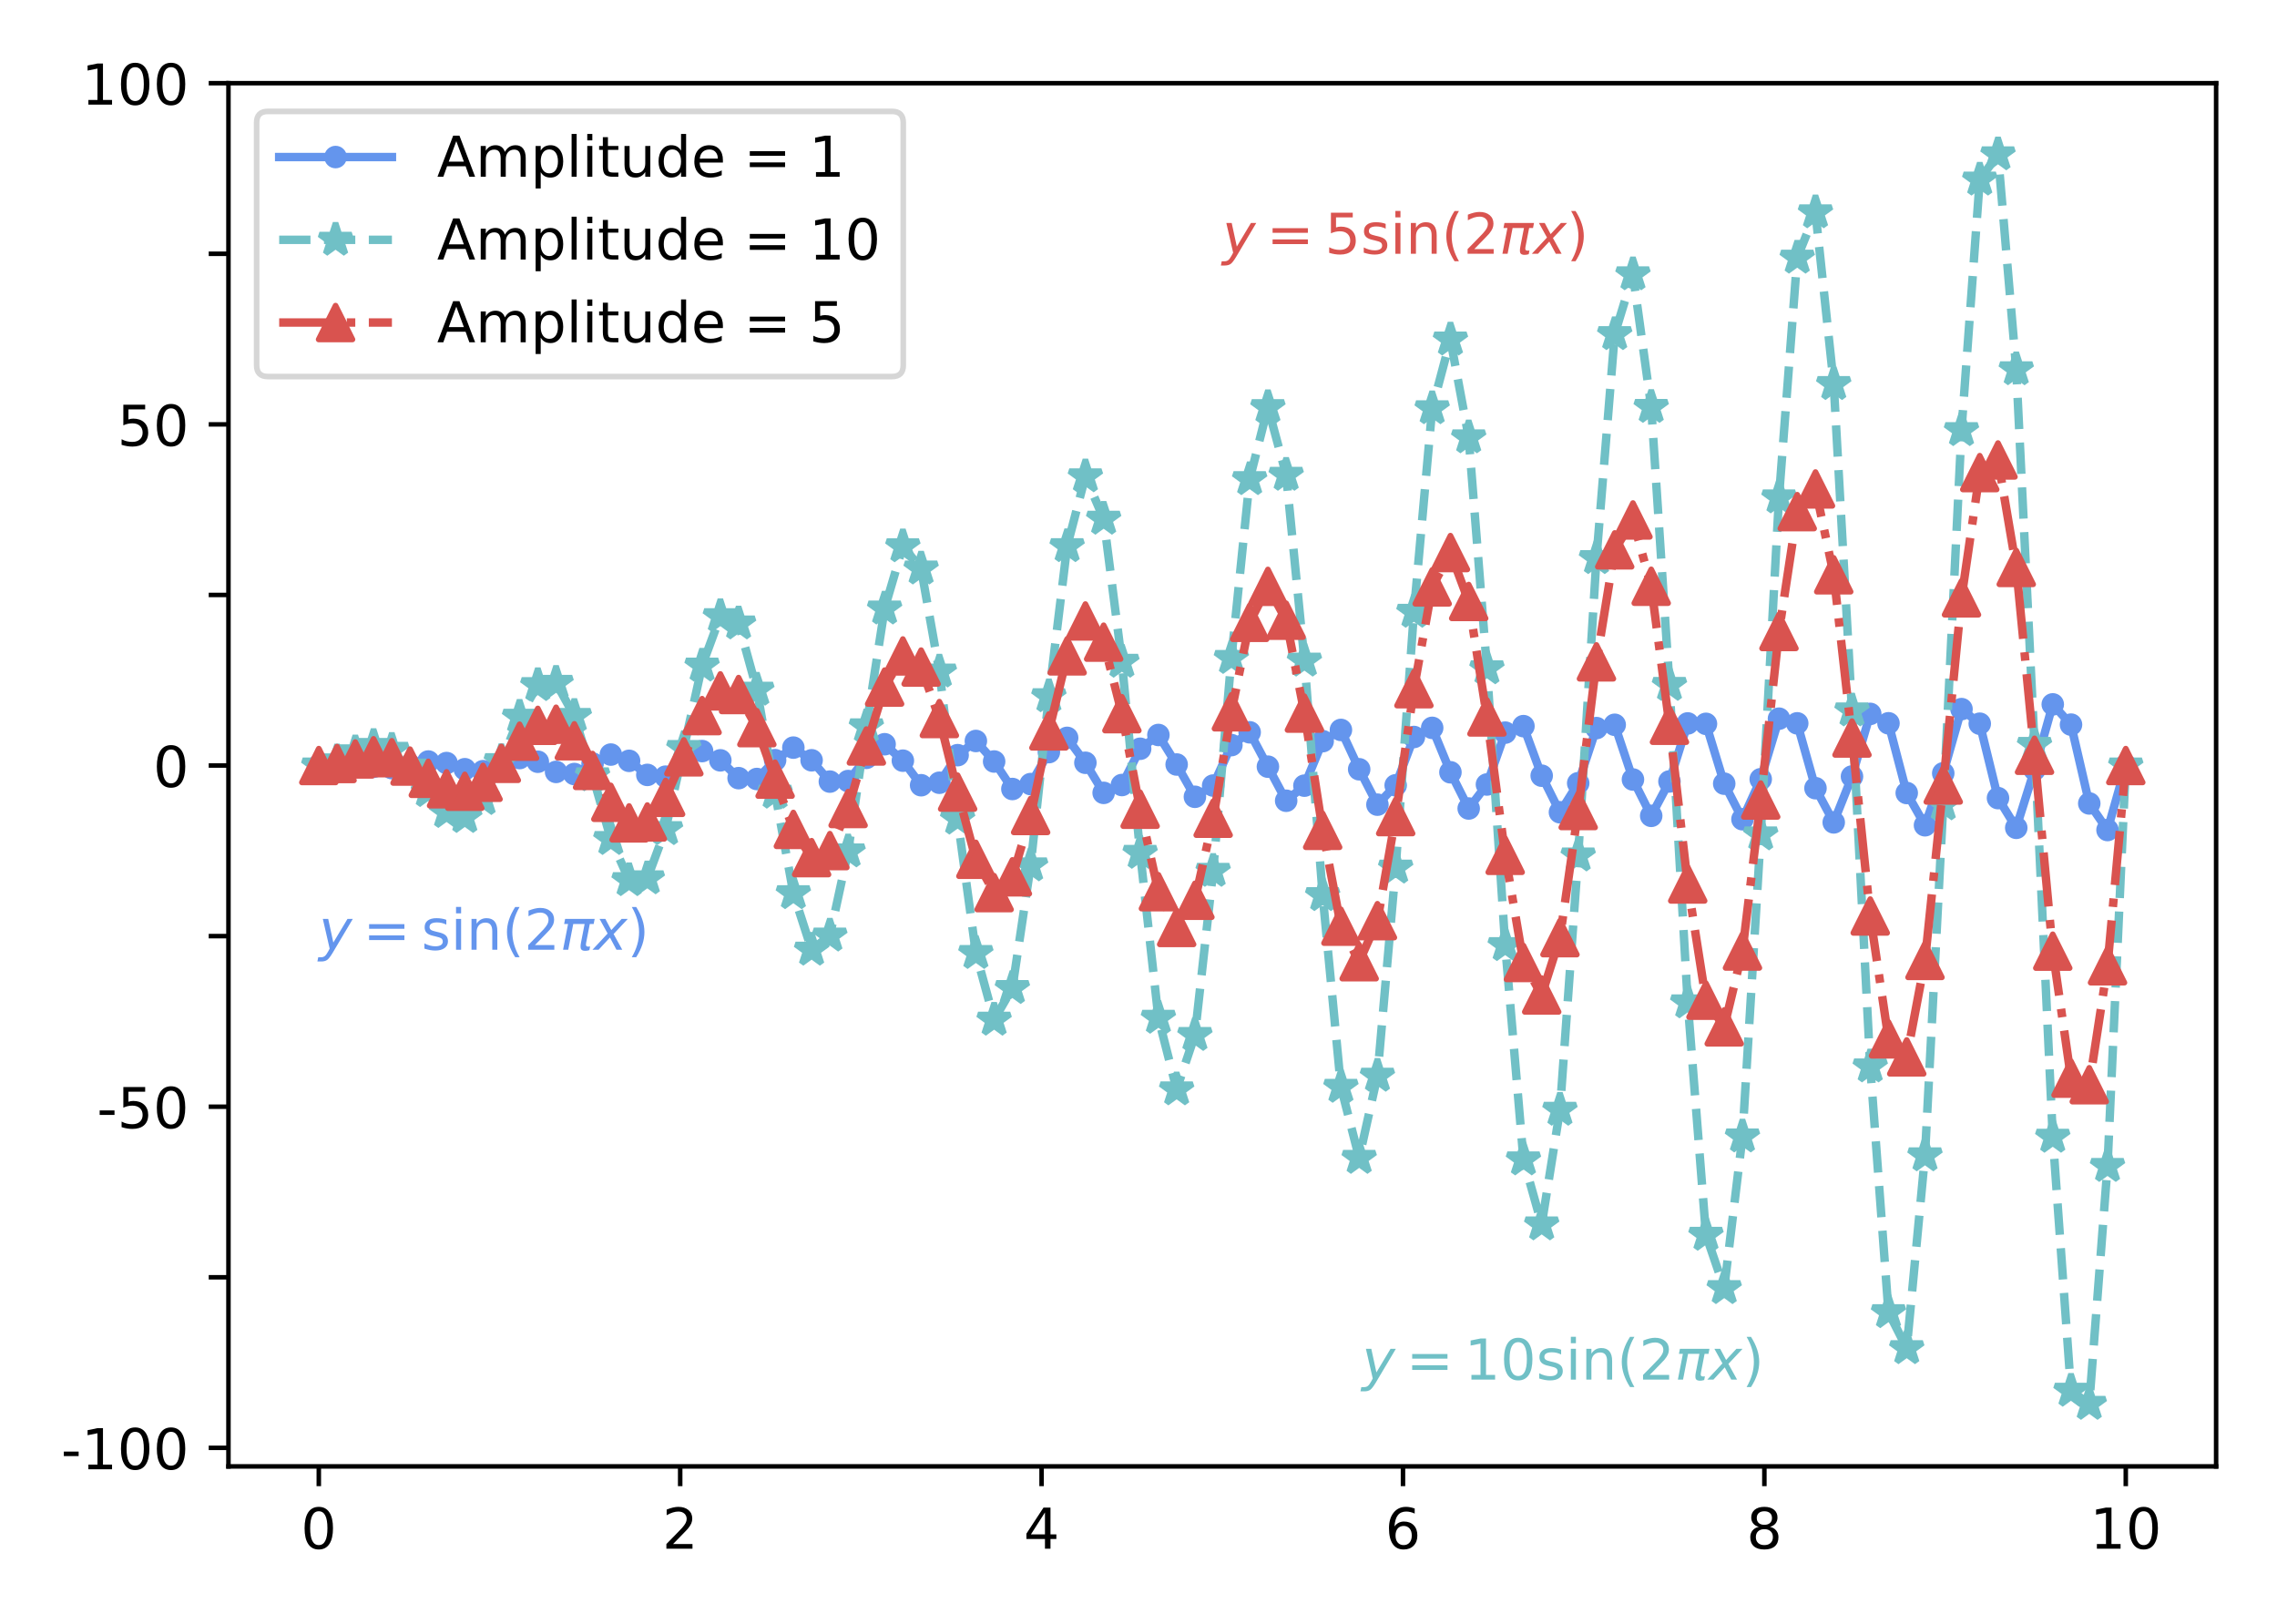 <?xml version="1.0" encoding="utf-8" standalone="no"?>
<!DOCTYPE svg PUBLIC "-//W3C//DTD SVG 1.1//EN"
  "http://www.w3.org/Graphics/SVG/1.1/DTD/svg11.dtd">
<!-- Created with matplotlib (https://matplotlib.org/) -->
<svg height="288pt" version="1.1" viewBox="0 0 403.92 288" width="403.92pt" xmlns="http://www.w3.org/2000/svg" xmlns:xlink="http://www.w3.org/1999/xlink">
 <defs>
  <style type="text/css">
*{stroke-linecap:butt;stroke-linejoin:round;}
  </style>
 </defs>
 <g id="figure_1">
  <g id="patch_1">
   <path d="M 0 288 
L 403.92 288 
L 403.92 0 
L 0 0 
z
" style="fill:#ffffff;"/>
  </g>
  <g id="axes_1">
   <g id="patch_2">
    <path d="M 40.525 260.12 
L 393.12 260.12 
L 393.12 14.76 
L 40.525 14.76 
z
" style="fill:#ffffff;"/>
   </g>
   <g id="matplotlib.axis_1">
    <g id="xtick_1">
     <g id="line2d_1">
      <defs>
       <path d="M 0 0 
L 0 3.5 
" id="mf2811f6093" style="stroke:#000000;stroke-width:0.8;"/>
      </defs>
      <g>
       <use style="stroke:#000000;stroke-width:0.8;" x="56.552" xlink:href="#mf2811f6093" y="260.12"/>
      </g>
     </g>
     <g id="text_1">
      <!-- 0 -->
      <defs>
       <path d="M 31.781 66.406 
Q 24.172 66.406 20.328 58.906 
Q 16.5 51.422 16.5 36.375 
Q 16.5 21.391 20.328 13.891 
Q 24.172 6.391 31.781 6.391 
Q 39.453 6.391 43.281 13.891 
Q 47.125 21.391 47.125 36.375 
Q 47.125 51.422 43.281 58.906 
Q 39.453 66.406 31.781 66.406 
z
M 31.781 74.219 
Q 44.047 74.219 50.516 64.516 
Q 56.984 54.828 56.984 36.375 
Q 56.984 17.969 50.516 8.266 
Q 44.047 -1.422 31.781 -1.422 
Q 19.531 -1.422 13.062 8.266 
Q 6.594 17.969 6.594 36.375 
Q 6.594 54.828 13.062 64.516 
Q 19.531 74.219 31.781 74.219 
z
" id="DejaVuSans-48"/>
      </defs>
      <g transform="translate(53.371 274.718)scale(0.1 -0.1)">
       <use xlink:href="#DejaVuSans-48"/>
      </g>
     </g>
    </g>
    <g id="xtick_2">
     <g id="line2d_2">
      <g>
       <use style="stroke:#000000;stroke-width:0.8;" x="120.66" xlink:href="#mf2811f6093" y="260.12"/>
      </g>
     </g>
     <g id="text_2">
      <!-- 2 -->
      <defs>
       <path d="M 19.188 8.297 
L 53.609 8.297 
L 53.609 0 
L 7.328 0 
L 7.328 8.297 
Q 12.938 14.109 22.625 23.891 
Q 32.328 33.688 34.812 36.531 
Q 39.547 41.844 41.422 45.531 
Q 43.312 49.219 43.312 52.781 
Q 43.312 58.594 39.234 62.25 
Q 35.156 65.922 28.609 65.922 
Q 23.969 65.922 18.812 64.312 
Q 13.672 62.703 7.812 59.422 
L 7.812 69.391 
Q 13.766 71.781 18.938 73 
Q 24.125 74.219 28.422 74.219 
Q 39.75 74.219 46.484 68.547 
Q 53.219 62.891 53.219 53.422 
Q 53.219 48.922 51.531 44.891 
Q 49.859 40.875 45.406 35.406 
Q 44.188 33.984 37.641 27.219 
Q 31.109 20.453 19.188 8.297 
z
" id="DejaVuSans-50"/>
      </defs>
      <g transform="translate(117.479 274.718)scale(0.1 -0.1)">
       <use xlink:href="#DejaVuSans-50"/>
      </g>
     </g>
    </g>
    <g id="xtick_3">
     <g id="line2d_3">
      <g>
       <use style="stroke:#000000;stroke-width:0.8;" x="184.768" xlink:href="#mf2811f6093" y="260.12"/>
      </g>
     </g>
     <g id="text_3">
      <!-- 4 -->
      <defs>
       <path d="M 37.797 64.312 
L 12.891 25.391 
L 37.797 25.391 
z
M 35.203 72.906 
L 47.609 72.906 
L 47.609 25.391 
L 58.016 25.391 
L 58.016 17.188 
L 47.609 17.188 
L 47.609 0 
L 37.797 0 
L 37.797 17.188 
L 4.891 17.188 
L 4.891 26.703 
z
" id="DejaVuSans-52"/>
      </defs>
      <g transform="translate(181.587 274.718)scale(0.1 -0.1)">
       <use xlink:href="#DejaVuSans-52"/>
      </g>
     </g>
    </g>
    <g id="xtick_4">
     <g id="line2d_4">
      <g>
       <use style="stroke:#000000;stroke-width:0.8;" x="248.877" xlink:href="#mf2811f6093" y="260.12"/>
      </g>
     </g>
     <g id="text_4">
      <!-- 6 -->
      <defs>
       <path d="M 33.016 40.375 
Q 26.375 40.375 22.484 35.828 
Q 18.609 31.297 18.609 23.391 
Q 18.609 15.531 22.484 10.953 
Q 26.375 6.391 33.016 6.391 
Q 39.656 6.391 43.531 10.953 
Q 47.406 15.531 47.406 23.391 
Q 47.406 31.297 43.531 35.828 
Q 39.656 40.375 33.016 40.375 
z
M 52.594 71.297 
L 52.594 62.312 
Q 48.875 64.062 45.094 64.984 
Q 41.312 65.922 37.594 65.922 
Q 27.828 65.922 22.672 59.328 
Q 17.531 52.734 16.797 39.406 
Q 19.672 43.656 24.016 45.922 
Q 28.375 48.188 33.594 48.188 
Q 44.578 48.188 50.953 41.516 
Q 57.328 34.859 57.328 23.391 
Q 57.328 12.156 50.688 5.359 
Q 44.047 -1.422 33.016 -1.422 
Q 20.359 -1.422 13.672 8.266 
Q 6.984 17.969 6.984 36.375 
Q 6.984 53.656 15.188 63.938 
Q 23.391 74.219 37.203 74.219 
Q 40.922 74.219 44.703 73.484 
Q 48.484 72.75 52.594 71.297 
z
" id="DejaVuSans-54"/>
      </defs>
      <g transform="translate(245.695 274.718)scale(0.1 -0.1)">
       <use xlink:href="#DejaVuSans-54"/>
      </g>
     </g>
    </g>
    <g id="xtick_5">
     <g id="line2d_5">
      <g>
       <use style="stroke:#000000;stroke-width:0.8;" x="312.985" xlink:href="#mf2811f6093" y="260.12"/>
      </g>
     </g>
     <g id="text_5">
      <!-- 8 -->
      <defs>
       <path d="M 31.781 34.625 
Q 24.75 34.625 20.719 30.859 
Q 16.703 27.094 16.703 20.516 
Q 16.703 13.922 20.719 10.156 
Q 24.75 6.391 31.781 6.391 
Q 38.812 6.391 42.859 10.172 
Q 46.922 13.969 46.922 20.516 
Q 46.922 27.094 42.891 30.859 
Q 38.875 34.625 31.781 34.625 
z
M 21.922 38.812 
Q 15.578 40.375 12.031 44.719 
Q 8.5 49.078 8.5 55.328 
Q 8.5 64.062 14.719 69.141 
Q 20.953 74.219 31.781 74.219 
Q 42.672 74.219 48.875 69.141 
Q 55.078 64.062 55.078 55.328 
Q 55.078 49.078 51.531 44.719 
Q 48 40.375 41.703 38.812 
Q 48.828 37.156 52.797 32.312 
Q 56.781 27.484 56.781 20.516 
Q 56.781 9.906 50.312 4.234 
Q 43.844 -1.422 31.781 -1.422 
Q 19.734 -1.422 13.25 4.234 
Q 6.781 9.906 6.781 20.516 
Q 6.781 27.484 10.781 32.312 
Q 14.797 37.156 21.922 38.812 
z
M 18.312 54.391 
Q 18.312 48.734 21.844 45.562 
Q 25.391 42.391 31.781 42.391 
Q 38.141 42.391 41.719 45.562 
Q 45.312 48.734 45.312 54.391 
Q 45.312 60.062 41.719 63.234 
Q 38.141 66.406 31.781 66.406 
Q 25.391 66.406 21.844 63.234 
Q 18.312 60.062 18.312 54.391 
z
" id="DejaVuSans-56"/>
      </defs>
      <g transform="translate(309.804 274.718)scale(0.1 -0.1)">
       <use xlink:href="#DejaVuSans-56"/>
      </g>
     </g>
    </g>
    <g id="xtick_6">
     <g id="line2d_6">
      <g>
       <use style="stroke:#000000;stroke-width:0.8;" x="377.093" xlink:href="#mf2811f6093" y="260.12"/>
      </g>
     </g>
     <g id="text_6">
      <!-- 10 -->
      <defs>
       <path d="M 12.406 8.297 
L 28.516 8.297 
L 28.516 63.922 
L 10.984 60.406 
L 10.984 69.391 
L 28.422 72.906 
L 38.281 72.906 
L 38.281 8.297 
L 54.391 8.297 
L 54.391 0 
L 12.406 0 
z
" id="DejaVuSans-49"/>
      </defs>
      <g transform="translate(370.73 274.718)scale(0.1 -0.1)">
       <use xlink:href="#DejaVuSans-49"/>
       <use x="63.623" xlink:href="#DejaVuSans-48"/>
      </g>
     </g>
    </g>
   </g>
   <g id="matplotlib.axis_2">
    <g id="ytick_1">
     <g id="line2d_7">
      <defs>
       <path d="M 0 0 
L -3.5 0 
" id="mf8ab0b27a0" style="stroke:#000000;stroke-width:0.8;"/>
      </defs>
      <g>
       <use style="stroke:#000000;stroke-width:0.8;" x="40.525" xlink:href="#mf8ab0b27a0" y="256.831"/>
      </g>
     </g>
     <g id="text_7">
      <!-- -100 -->
      <defs>
       <path d="M 4.891 31.391 
L 31.203 31.391 
L 31.203 23.391 
L 4.891 23.391 
z
" id="DejaVuSans-45"/>
      </defs>
      <g transform="translate(10.83 260.63)scale(0.1 -0.1)">
       <use xlink:href="#DejaVuSans-45"/>
       <use x="36.084" xlink:href="#DejaVuSans-49"/>
       <use x="99.707" xlink:href="#DejaVuSans-48"/>
       <use x="163.33" xlink:href="#DejaVuSans-48"/>
      </g>
     </g>
    </g>
    <g id="ytick_2">
     <g id="line2d_8">
      <g>
       <use style="stroke:#000000;stroke-width:0.8;" x="40.525" xlink:href="#mf8ab0b27a0" y="226.572"/>
      </g>
     </g>
    </g>
    <g id="ytick_3">
     <g id="line2d_9">
      <g>
       <use style="stroke:#000000;stroke-width:0.8;" x="40.525" xlink:href="#mf8ab0b27a0" y="196.313"/>
      </g>
     </g>
     <g id="text_8">
      <!-- -50 -->
      <defs>
       <path d="M 10.797 72.906 
L 49.516 72.906 
L 49.516 64.594 
L 19.828 64.594 
L 19.828 46.734 
Q 21.969 47.469 24.109 47.828 
Q 26.266 48.188 28.422 48.188 
Q 40.625 48.188 47.75 41.5 
Q 54.891 34.812 54.891 23.391 
Q 54.891 11.625 47.562 5.094 
Q 40.234 -1.422 26.906 -1.422 
Q 22.312 -1.422 17.547 -0.641 
Q 12.797 0.141 7.719 1.703 
L 7.719 11.625 
Q 12.109 9.234 16.797 8.062 
Q 21.484 6.891 26.703 6.891 
Q 35.156 6.891 40.078 11.328 
Q 45.016 15.766 45.016 23.391 
Q 45.016 31 40.078 35.438 
Q 35.156 39.891 26.703 39.891 
Q 22.75 39.891 18.812 39.016 
Q 14.891 38.141 10.797 36.281 
z
" id="DejaVuSans-53"/>
      </defs>
      <g transform="translate(17.192 200.112)scale(0.1 -0.1)">
       <use xlink:href="#DejaVuSans-45"/>
       <use x="36.084" xlink:href="#DejaVuSans-53"/>
       <use x="99.707" xlink:href="#DejaVuSans-48"/>
      </g>
     </g>
    </g>
    <g id="ytick_4">
     <g id="line2d_10">
      <g>
       <use style="stroke:#000000;stroke-width:0.8;" x="40.525" xlink:href="#mf8ab0b27a0" y="166.054"/>
      </g>
     </g>
    </g>
    <g id="ytick_5">
     <g id="line2d_11">
      <g>
       <use style="stroke:#000000;stroke-width:0.8;" x="40.525" xlink:href="#mf8ab0b27a0" y="135.795"/>
      </g>
     </g>
     <g id="text_9">
      <!-- 0 -->
      <g transform="translate(27.163 139.595)scale(0.1 -0.1)">
       <use xlink:href="#DejaVuSans-48"/>
      </g>
     </g>
    </g>
    <g id="ytick_6">
     <g id="line2d_12">
      <g>
       <use style="stroke:#000000;stroke-width:0.8;" x="40.525" xlink:href="#mf8ab0b27a0" y="105.537"/>
      </g>
     </g>
    </g>
    <g id="ytick_7">
     <g id="line2d_13">
      <g>
       <use style="stroke:#000000;stroke-width:0.8;" x="40.525" xlink:href="#mf8ab0b27a0" y="75.278"/>
      </g>
     </g>
     <g id="text_10">
      <!-- 50 -->
      <g transform="translate(20.8 79.077)scale(0.1 -0.1)">
       <use xlink:href="#DejaVuSans-53"/>
       <use x="63.623" xlink:href="#DejaVuSans-48"/>
      </g>
     </g>
    </g>
    <g id="ytick_8">
     <g id="line2d_14">
      <g>
       <use style="stroke:#000000;stroke-width:0.8;" x="40.525" xlink:href="#mf8ab0b27a0" y="45.019"/>
      </g>
     </g>
    </g>
    <g id="ytick_9">
     <g id="line2d_15">
      <g>
       <use style="stroke:#000000;stroke-width:0.8;" x="40.525" xlink:href="#mf8ab0b27a0" y="14.76"/>
      </g>
     </g>
     <g id="text_11">
      <!-- 100 -->
      <g transform="translate(14.438 18.559)scale(0.1 -0.1)">
       <use xlink:href="#DejaVuSans-49"/>
       <use x="63.623" xlink:href="#DejaVuSans-48"/>
       <use x="127.246" xlink:href="#DejaVuSans-48"/>
      </g>
     </g>
    </g>
   </g>
   <g id="line2d_16">
    <path clip-path="url(#p7f5b83ac54)" d="M 56.552 135.795 
L 59.79 135.679 
L 63.028 135.657 
L 66.265 136.022 
L 69.503 136.252 
L 72.741 135.757 
L 75.979 135.082 
L 79.217 135.356 
L 82.454 136.447 
L 85.692 136.796 
L 88.93 135.641 
L 92.168 134.471 
L 95.405 135.123 
L 98.643 136.928 
L 101.881 137.304 
L 105.119 135.448 
L 108.357 133.851 
L 111.594 134.962 
L 114.832 137.458 
L 118.07 137.769 
L 121.308 135.181 
L 124.546 133.231 
L 127.783 134.875 
L 131.021 138.033 
L 134.259 138.185 
L 137.497 134.842 
L 140.735 132.617 
L 143.972 134.865 
L 147.21 138.645 
L 150.448 138.547 
L 153.686 134.432 
L 156.923 132.017 
L 160.161 134.933 
L 163.399 139.289 
L 166.637 138.849 
L 169.875 133.956 
L 173.112 131.439 
L 176.35 135.081 
L 179.588 139.958 
L 182.826 139.086 
L 186.064 133.418 
L 189.301 130.889 
L 192.539 135.307 
L 195.777 140.644 
L 199.015 139.253 
L 202.252 132.821 
L 205.49 130.375 
L 208.728 135.613 
L 211.966 141.341 
L 215.204 139.347 
L 218.441 132.171 
L 221.679 129.903 
L 224.917 135.997 
L 228.155 142.041 
L 231.393 139.365 
L 234.63 131.473 
L 237.868 129.48 
L 241.106 136.458 
L 244.344 142.736 
L 247.581 139.302 
L 250.819 130.733 
L 254.057 129.113 
L 257.295 136.993 
L 260.533 143.419 
L 263.77 139.158 
L 267.008 129.958 
L 270.246 128.807 
L 273.484 137.6 
L 276.722 144.083 
L 279.959 138.931 
L 283.197 129.153 
L 286.435 128.568 
L 289.673 138.275 
L 292.91 144.719 
L 296.148 138.618 
L 299.386 128.326 
L 302.624 128.401 
L 305.862 139.015 
L 309.099 145.321 
L 312.337 138.221 
L 315.575 127.484 
L 318.813 128.311 
L 322.051 139.815 
L 325.288 145.88 
L 328.526 137.739 
L 331.764 126.635 
L 335.002 128.302 
L 338.24 140.669 
L 341.477 146.391 
L 344.715 137.173 
L 347.953 125.786 
L 351.191 128.377 
L 354.428 141.573 
L 357.666 146.845 
L 360.904 136.524 
L 364.142 124.946 
L 367.38 128.54 
L 370.617 142.52 
L 373.855 147.236 
L 377.093 135.795 
" style="fill:none;stroke:#6495ed;stroke-linecap:square;stroke-width:1.5;"/>
    <defs>
     <path d="M 0 1.5 
C 0.398 1.5 0.779 1.342 1.061 1.061 
C 1.342 0.779 1.5 0.398 1.5 0 
C 1.5 -0.398 1.342 -0.779 1.061 -1.061 
C 0.779 -1.342 0.398 -1.5 0 -1.5 
C -0.398 -1.5 -0.779 -1.342 -1.061 -1.061 
C -1.342 -0.779 -1.5 -0.398 -1.5 0 
C -1.5 0.398 -1.342 0.779 -1.061 1.061 
C -0.779 1.342 -0.398 1.5 0 1.5 
z
" id="m0e4c673187" style="stroke:#6495ed;"/>
    </defs>
    <g clip-path="url(#p7f5b83ac54)">
     <use style="fill:#6495ed;stroke:#6495ed;" x="56.552" xlink:href="#m0e4c673187" y="135.795"/>
     <use style="fill:#6495ed;stroke:#6495ed;" x="59.79" xlink:href="#m0e4c673187" y="135.679"/>
     <use style="fill:#6495ed;stroke:#6495ed;" x="63.028" xlink:href="#m0e4c673187" y="135.657"/>
     <use style="fill:#6495ed;stroke:#6495ed;" x="66.265" xlink:href="#m0e4c673187" y="136.022"/>
     <use style="fill:#6495ed;stroke:#6495ed;" x="69.503" xlink:href="#m0e4c673187" y="136.252"/>
     <use style="fill:#6495ed;stroke:#6495ed;" x="72.741" xlink:href="#m0e4c673187" y="135.757"/>
     <use style="fill:#6495ed;stroke:#6495ed;" x="75.979" xlink:href="#m0e4c673187" y="135.082"/>
     <use style="fill:#6495ed;stroke:#6495ed;" x="79.217" xlink:href="#m0e4c673187" y="135.356"/>
     <use style="fill:#6495ed;stroke:#6495ed;" x="82.454" xlink:href="#m0e4c673187" y="136.447"/>
     <use style="fill:#6495ed;stroke:#6495ed;" x="85.692" xlink:href="#m0e4c673187" y="136.796"/>
     <use style="fill:#6495ed;stroke:#6495ed;" x="88.93" xlink:href="#m0e4c673187" y="135.641"/>
     <use style="fill:#6495ed;stroke:#6495ed;" x="92.168" xlink:href="#m0e4c673187" y="134.471"/>
     <use style="fill:#6495ed;stroke:#6495ed;" x="95.405" xlink:href="#m0e4c673187" y="135.123"/>
     <use style="fill:#6495ed;stroke:#6495ed;" x="98.643" xlink:href="#m0e4c673187" y="136.928"/>
     <use style="fill:#6495ed;stroke:#6495ed;" x="101.881" xlink:href="#m0e4c673187" y="137.304"/>
     <use style="fill:#6495ed;stroke:#6495ed;" x="105.119" xlink:href="#m0e4c673187" y="135.448"/>
     <use style="fill:#6495ed;stroke:#6495ed;" x="108.357" xlink:href="#m0e4c673187" y="133.851"/>
     <use style="fill:#6495ed;stroke:#6495ed;" x="111.594" xlink:href="#m0e4c673187" y="134.962"/>
     <use style="fill:#6495ed;stroke:#6495ed;" x="114.832" xlink:href="#m0e4c673187" y="137.458"/>
     <use style="fill:#6495ed;stroke:#6495ed;" x="118.07" xlink:href="#m0e4c673187" y="137.769"/>
     <use style="fill:#6495ed;stroke:#6495ed;" x="121.308" xlink:href="#m0e4c673187" y="135.181"/>
     <use style="fill:#6495ed;stroke:#6495ed;" x="124.546" xlink:href="#m0e4c673187" y="133.231"/>
     <use style="fill:#6495ed;stroke:#6495ed;" x="127.783" xlink:href="#m0e4c673187" y="134.875"/>
     <use style="fill:#6495ed;stroke:#6495ed;" x="131.021" xlink:href="#m0e4c673187" y="138.033"/>
     <use style="fill:#6495ed;stroke:#6495ed;" x="134.259" xlink:href="#m0e4c673187" y="138.185"/>
     <use style="fill:#6495ed;stroke:#6495ed;" x="137.497" xlink:href="#m0e4c673187" y="134.842"/>
     <use style="fill:#6495ed;stroke:#6495ed;" x="140.735" xlink:href="#m0e4c673187" y="132.617"/>
     <use style="fill:#6495ed;stroke:#6495ed;" x="143.972" xlink:href="#m0e4c673187" y="134.865"/>
     <use style="fill:#6495ed;stroke:#6495ed;" x="147.21" xlink:href="#m0e4c673187" y="138.645"/>
     <use style="fill:#6495ed;stroke:#6495ed;" x="150.448" xlink:href="#m0e4c673187" y="138.547"/>
     <use style="fill:#6495ed;stroke:#6495ed;" x="153.686" xlink:href="#m0e4c673187" y="134.432"/>
     <use style="fill:#6495ed;stroke:#6495ed;" x="156.923" xlink:href="#m0e4c673187" y="132.017"/>
     <use style="fill:#6495ed;stroke:#6495ed;" x="160.161" xlink:href="#m0e4c673187" y="134.933"/>
     <use style="fill:#6495ed;stroke:#6495ed;" x="163.399" xlink:href="#m0e4c673187" y="139.289"/>
     <use style="fill:#6495ed;stroke:#6495ed;" x="166.637" xlink:href="#m0e4c673187" y="138.849"/>
     <use style="fill:#6495ed;stroke:#6495ed;" x="169.875" xlink:href="#m0e4c673187" y="133.956"/>
     <use style="fill:#6495ed;stroke:#6495ed;" x="173.112" xlink:href="#m0e4c673187" y="131.439"/>
     <use style="fill:#6495ed;stroke:#6495ed;" x="176.35" xlink:href="#m0e4c673187" y="135.081"/>
     <use style="fill:#6495ed;stroke:#6495ed;" x="179.588" xlink:href="#m0e4c673187" y="139.958"/>
     <use style="fill:#6495ed;stroke:#6495ed;" x="182.826" xlink:href="#m0e4c673187" y="139.086"/>
     <use style="fill:#6495ed;stroke:#6495ed;" x="186.064" xlink:href="#m0e4c673187" y="133.418"/>
     <use style="fill:#6495ed;stroke:#6495ed;" x="189.301" xlink:href="#m0e4c673187" y="130.889"/>
     <use style="fill:#6495ed;stroke:#6495ed;" x="192.539" xlink:href="#m0e4c673187" y="135.307"/>
     <use style="fill:#6495ed;stroke:#6495ed;" x="195.777" xlink:href="#m0e4c673187" y="140.644"/>
     <use style="fill:#6495ed;stroke:#6495ed;" x="199.015" xlink:href="#m0e4c673187" y="139.253"/>
     <use style="fill:#6495ed;stroke:#6495ed;" x="202.252" xlink:href="#m0e4c673187" y="132.821"/>
     <use style="fill:#6495ed;stroke:#6495ed;" x="205.49" xlink:href="#m0e4c673187" y="130.375"/>
     <use style="fill:#6495ed;stroke:#6495ed;" x="208.728" xlink:href="#m0e4c673187" y="135.613"/>
     <use style="fill:#6495ed;stroke:#6495ed;" x="211.966" xlink:href="#m0e4c673187" y="141.341"/>
     <use style="fill:#6495ed;stroke:#6495ed;" x="215.204" xlink:href="#m0e4c673187" y="139.347"/>
     <use style="fill:#6495ed;stroke:#6495ed;" x="218.441" xlink:href="#m0e4c673187" y="132.171"/>
     <use style="fill:#6495ed;stroke:#6495ed;" x="221.679" xlink:href="#m0e4c673187" y="129.903"/>
     <use style="fill:#6495ed;stroke:#6495ed;" x="224.917" xlink:href="#m0e4c673187" y="135.997"/>
     <use style="fill:#6495ed;stroke:#6495ed;" x="228.155" xlink:href="#m0e4c673187" y="142.041"/>
     <use style="fill:#6495ed;stroke:#6495ed;" x="231.393" xlink:href="#m0e4c673187" y="139.365"/>
     <use style="fill:#6495ed;stroke:#6495ed;" x="234.63" xlink:href="#m0e4c673187" y="131.473"/>
     <use style="fill:#6495ed;stroke:#6495ed;" x="237.868" xlink:href="#m0e4c673187" y="129.48"/>
     <use style="fill:#6495ed;stroke:#6495ed;" x="241.106" xlink:href="#m0e4c673187" y="136.458"/>
     <use style="fill:#6495ed;stroke:#6495ed;" x="244.344" xlink:href="#m0e4c673187" y="142.736"/>
     <use style="fill:#6495ed;stroke:#6495ed;" x="247.581" xlink:href="#m0e4c673187" y="139.302"/>
     <use style="fill:#6495ed;stroke:#6495ed;" x="250.819" xlink:href="#m0e4c673187" y="130.733"/>
     <use style="fill:#6495ed;stroke:#6495ed;" x="254.057" xlink:href="#m0e4c673187" y="129.113"/>
     <use style="fill:#6495ed;stroke:#6495ed;" x="257.295" xlink:href="#m0e4c673187" y="136.993"/>
     <use style="fill:#6495ed;stroke:#6495ed;" x="260.533" xlink:href="#m0e4c673187" y="143.419"/>
     <use style="fill:#6495ed;stroke:#6495ed;" x="263.77" xlink:href="#m0e4c673187" y="139.158"/>
     <use style="fill:#6495ed;stroke:#6495ed;" x="267.008" xlink:href="#m0e4c673187" y="129.958"/>
     <use style="fill:#6495ed;stroke:#6495ed;" x="270.246" xlink:href="#m0e4c673187" y="128.807"/>
     <use style="fill:#6495ed;stroke:#6495ed;" x="273.484" xlink:href="#m0e4c673187" y="137.6"/>
     <use style="fill:#6495ed;stroke:#6495ed;" x="276.722" xlink:href="#m0e4c673187" y="144.083"/>
     <use style="fill:#6495ed;stroke:#6495ed;" x="279.959" xlink:href="#m0e4c673187" y="138.931"/>
     <use style="fill:#6495ed;stroke:#6495ed;" x="283.197" xlink:href="#m0e4c673187" y="129.153"/>
     <use style="fill:#6495ed;stroke:#6495ed;" x="286.435" xlink:href="#m0e4c673187" y="128.568"/>
     <use style="fill:#6495ed;stroke:#6495ed;" x="289.673" xlink:href="#m0e4c673187" y="138.275"/>
     <use style="fill:#6495ed;stroke:#6495ed;" x="292.91" xlink:href="#m0e4c673187" y="144.719"/>
     <use style="fill:#6495ed;stroke:#6495ed;" x="296.148" xlink:href="#m0e4c673187" y="138.618"/>
     <use style="fill:#6495ed;stroke:#6495ed;" x="299.386" xlink:href="#m0e4c673187" y="128.326"/>
     <use style="fill:#6495ed;stroke:#6495ed;" x="302.624" xlink:href="#m0e4c673187" y="128.401"/>
     <use style="fill:#6495ed;stroke:#6495ed;" x="305.862" xlink:href="#m0e4c673187" y="139.015"/>
     <use style="fill:#6495ed;stroke:#6495ed;" x="309.099" xlink:href="#m0e4c673187" y="145.321"/>
     <use style="fill:#6495ed;stroke:#6495ed;" x="312.337" xlink:href="#m0e4c673187" y="138.221"/>
     <use style="fill:#6495ed;stroke:#6495ed;" x="315.575" xlink:href="#m0e4c673187" y="127.484"/>
     <use style="fill:#6495ed;stroke:#6495ed;" x="318.813" xlink:href="#m0e4c673187" y="128.311"/>
     <use style="fill:#6495ed;stroke:#6495ed;" x="322.051" xlink:href="#m0e4c673187" y="139.815"/>
     <use style="fill:#6495ed;stroke:#6495ed;" x="325.288" xlink:href="#m0e4c673187" y="145.88"/>
     <use style="fill:#6495ed;stroke:#6495ed;" x="328.526" xlink:href="#m0e4c673187" y="137.739"/>
     <use style="fill:#6495ed;stroke:#6495ed;" x="331.764" xlink:href="#m0e4c673187" y="126.635"/>
     <use style="fill:#6495ed;stroke:#6495ed;" x="335.002" xlink:href="#m0e4c673187" y="128.302"/>
     <use style="fill:#6495ed;stroke:#6495ed;" x="338.24" xlink:href="#m0e4c673187" y="140.669"/>
     <use style="fill:#6495ed;stroke:#6495ed;" x="341.477" xlink:href="#m0e4c673187" y="146.391"/>
     <use style="fill:#6495ed;stroke:#6495ed;" x="344.715" xlink:href="#m0e4c673187" y="137.173"/>
     <use style="fill:#6495ed;stroke:#6495ed;" x="347.953" xlink:href="#m0e4c673187" y="125.786"/>
     <use style="fill:#6495ed;stroke:#6495ed;" x="351.191" xlink:href="#m0e4c673187" y="128.377"/>
     <use style="fill:#6495ed;stroke:#6495ed;" x="354.428" xlink:href="#m0e4c673187" y="141.573"/>
     <use style="fill:#6495ed;stroke:#6495ed;" x="357.666" xlink:href="#m0e4c673187" y="146.845"/>
     <use style="fill:#6495ed;stroke:#6495ed;" x="360.904" xlink:href="#m0e4c673187" y="136.524"/>
     <use style="fill:#6495ed;stroke:#6495ed;" x="364.142" xlink:href="#m0e4c673187" y="124.946"/>
     <use style="fill:#6495ed;stroke:#6495ed;" x="367.38" xlink:href="#m0e4c673187" y="128.54"/>
     <use style="fill:#6495ed;stroke:#6495ed;" x="370.617" xlink:href="#m0e4c673187" y="142.52"/>
     <use style="fill:#6495ed;stroke:#6495ed;" x="373.855" xlink:href="#m0e4c673187" y="147.236"/>
     <use style="fill:#6495ed;stroke:#6495ed;" x="377.093" xlink:href="#m0e4c673187" y="135.795"/>
    </g>
   </g>
   <g id="line2d_17">
    <path clip-path="url(#p7f5b83ac54)" d="M 56.552 135.795 
L 59.79 135.07 
L 63.028 133.46 
L 66.265 132.329 
L 69.503 133.022 
L 72.741 135.989 
L 75.979 140.33 
L 79.217 144.044 
L 82.454 144.932 
L 85.692 141.744 
L 88.93 135.02 
L 92.168 127.151 
L 95.405 121.538 
L 98.643 121.136 
L 101.881 127.003 
L 105.119 137.539 
L 108.357 148.838 
L 111.594 156.139 
L 114.832 155.813 
L 118.07 147.089 
L 121.308 132.7 
L 124.546 118.078 
L 127.783 109.307 
L 131.021 110.601 
L 134.259 122.35 
L 137.497 140.625 
L 140.735 158.45 
L 143.972 168.469 
L 147.21 165.969 
L 150.448 151.034 
L 153.686 128.854 
L 156.923 107.954 
L 160.161 96.914 
L 163.399 100.855 
L 166.637 119.13 
L 169.875 145.222 
L 173.112 169.058 
L 176.35 180.889 
L 179.588 175.272 
L 182.826 153.516 
L 186.064 123.513 
L 189.301 96.89 
L 192.539 84.505 
L 195.777 92.026 
L 199.015 117.397 
L 202.252 151.295 
L 205.49 180.548 
L 208.728 193.249 
L 211.966 183.598 
L 215.204 154.488 
L 218.441 116.721 
L 221.679 85.005 
L 224.917 72.229 
L 228.155 84.233 
L 231.393 117.196 
L 234.63 158.793 
L 237.868 192.797 
L 241.106 205.403 
L 244.344 190.832 
L 247.581 153.911 
L 250.819 108.532 
L 254.057 72.425 
L 257.295 60.234 
L 260.533 77.586 
L 263.77 118.557 
L 267.008 167.656 
L 270.246 205.675 
L 273.484 217.203 
L 276.722 196.866 
L 279.959 151.76 
L 283.197 99.013 
L 286.435 59.282 
L 289.673 48.666 
L 292.91 72.189 
L 296.148 121.501 
L 299.386 177.812 
L 302.624 219.048 
L 305.862 228.504 
L 309.099 201.602 
L 312.337 148.022 
L 315.575 88.242 
L 318.813 45.715 
L 322.051 37.669 
L 325.288 68.136 
L 328.526 126.033 
L 331.764 189.176 
L 335.002 232.773 
L 338.24 239.161 
L 341.477 204.951 
L 344.715 142.696 
L 347.953 76.307 
L 351.191 31.867 
L 354.428 27.385 
L 357.666 65.511 
L 360.904 132.149 
L 364.142 201.657 
L 367.38 246.708 
L 370.617 249.037 
L 373.855 206.833 
L 377.093 135.795 
" style="fill:none;stroke:#70c0c6;stroke-dasharray:5.55,2.4;stroke-dashoffset:0;stroke-width:1.5;"/>
    <defs>
     <path d="M 0 -3 
L -0.674 -0.927 
L -2.853 -0.927 
L -1.09 0.354 
L -1.763 2.427 
L -0 1.146 
L 1.763 2.427 
L 1.09 0.354 
L 2.853 -0.927 
L 0.674 -0.927 
z
" id="me238037088" style="stroke:#70c0c6;stroke-linejoin:bevel;"/>
    </defs>
    <g clip-path="url(#p7f5b83ac54)">
     <use style="fill:#70c0c6;stroke:#70c0c6;stroke-linejoin:bevel;" x="56.552" xlink:href="#me238037088" y="135.795"/>
     <use style="fill:#70c0c6;stroke:#70c0c6;stroke-linejoin:bevel;" x="59.79" xlink:href="#me238037088" y="135.07"/>
     <use style="fill:#70c0c6;stroke:#70c0c6;stroke-linejoin:bevel;" x="63.028" xlink:href="#me238037088" y="133.46"/>
     <use style="fill:#70c0c6;stroke:#70c0c6;stroke-linejoin:bevel;" x="66.265" xlink:href="#me238037088" y="132.329"/>
     <use style="fill:#70c0c6;stroke:#70c0c6;stroke-linejoin:bevel;" x="69.503" xlink:href="#me238037088" y="133.022"/>
     <use style="fill:#70c0c6;stroke:#70c0c6;stroke-linejoin:bevel;" x="72.741" xlink:href="#me238037088" y="135.989"/>
     <use style="fill:#70c0c6;stroke:#70c0c6;stroke-linejoin:bevel;" x="75.979" xlink:href="#me238037088" y="140.33"/>
     <use style="fill:#70c0c6;stroke:#70c0c6;stroke-linejoin:bevel;" x="79.217" xlink:href="#me238037088" y="144.044"/>
     <use style="fill:#70c0c6;stroke:#70c0c6;stroke-linejoin:bevel;" x="82.454" xlink:href="#me238037088" y="144.932"/>
     <use style="fill:#70c0c6;stroke:#70c0c6;stroke-linejoin:bevel;" x="85.692" xlink:href="#me238037088" y="141.744"/>
     <use style="fill:#70c0c6;stroke:#70c0c6;stroke-linejoin:bevel;" x="88.93" xlink:href="#me238037088" y="135.02"/>
     <use style="fill:#70c0c6;stroke:#70c0c6;stroke-linejoin:bevel;" x="92.168" xlink:href="#me238037088" y="127.151"/>
     <use style="fill:#70c0c6;stroke:#70c0c6;stroke-linejoin:bevel;" x="95.405" xlink:href="#me238037088" y="121.538"/>
     <use style="fill:#70c0c6;stroke:#70c0c6;stroke-linejoin:bevel;" x="98.643" xlink:href="#me238037088" y="121.136"/>
     <use style="fill:#70c0c6;stroke:#70c0c6;stroke-linejoin:bevel;" x="101.881" xlink:href="#me238037088" y="127.003"/>
     <use style="fill:#70c0c6;stroke:#70c0c6;stroke-linejoin:bevel;" x="105.119" xlink:href="#me238037088" y="137.539"/>
     <use style="fill:#70c0c6;stroke:#70c0c6;stroke-linejoin:bevel;" x="108.357" xlink:href="#me238037088" y="148.838"/>
     <use style="fill:#70c0c6;stroke:#70c0c6;stroke-linejoin:bevel;" x="111.594" xlink:href="#me238037088" y="156.139"/>
     <use style="fill:#70c0c6;stroke:#70c0c6;stroke-linejoin:bevel;" x="114.832" xlink:href="#me238037088" y="155.813"/>
     <use style="fill:#70c0c6;stroke:#70c0c6;stroke-linejoin:bevel;" x="118.07" xlink:href="#me238037088" y="147.089"/>
     <use style="fill:#70c0c6;stroke:#70c0c6;stroke-linejoin:bevel;" x="121.308" xlink:href="#me238037088" y="132.7"/>
     <use style="fill:#70c0c6;stroke:#70c0c6;stroke-linejoin:bevel;" x="124.546" xlink:href="#me238037088" y="118.078"/>
     <use style="fill:#70c0c6;stroke:#70c0c6;stroke-linejoin:bevel;" x="127.783" xlink:href="#me238037088" y="109.307"/>
     <use style="fill:#70c0c6;stroke:#70c0c6;stroke-linejoin:bevel;" x="131.021" xlink:href="#me238037088" y="110.601"/>
     <use style="fill:#70c0c6;stroke:#70c0c6;stroke-linejoin:bevel;" x="134.259" xlink:href="#me238037088" y="122.35"/>
     <use style="fill:#70c0c6;stroke:#70c0c6;stroke-linejoin:bevel;" x="137.497" xlink:href="#me238037088" y="140.625"/>
     <use style="fill:#70c0c6;stroke:#70c0c6;stroke-linejoin:bevel;" x="140.735" xlink:href="#me238037088" y="158.45"/>
     <use style="fill:#70c0c6;stroke:#70c0c6;stroke-linejoin:bevel;" x="143.972" xlink:href="#me238037088" y="168.469"/>
     <use style="fill:#70c0c6;stroke:#70c0c6;stroke-linejoin:bevel;" x="147.21" xlink:href="#me238037088" y="165.969"/>
     <use style="fill:#70c0c6;stroke:#70c0c6;stroke-linejoin:bevel;" x="150.448" xlink:href="#me238037088" y="151.034"/>
     <use style="fill:#70c0c6;stroke:#70c0c6;stroke-linejoin:bevel;" x="153.686" xlink:href="#me238037088" y="128.854"/>
     <use style="fill:#70c0c6;stroke:#70c0c6;stroke-linejoin:bevel;" x="156.923" xlink:href="#me238037088" y="107.954"/>
     <use style="fill:#70c0c6;stroke:#70c0c6;stroke-linejoin:bevel;" x="160.161" xlink:href="#me238037088" y="96.914"/>
     <use style="fill:#70c0c6;stroke:#70c0c6;stroke-linejoin:bevel;" x="163.399" xlink:href="#me238037088" y="100.855"/>
     <use style="fill:#70c0c6;stroke:#70c0c6;stroke-linejoin:bevel;" x="166.637" xlink:href="#me238037088" y="119.13"/>
     <use style="fill:#70c0c6;stroke:#70c0c6;stroke-linejoin:bevel;" x="169.875" xlink:href="#me238037088" y="145.222"/>
     <use style="fill:#70c0c6;stroke:#70c0c6;stroke-linejoin:bevel;" x="173.112" xlink:href="#me238037088" y="169.058"/>
     <use style="fill:#70c0c6;stroke:#70c0c6;stroke-linejoin:bevel;" x="176.35" xlink:href="#me238037088" y="180.889"/>
     <use style="fill:#70c0c6;stroke:#70c0c6;stroke-linejoin:bevel;" x="179.588" xlink:href="#me238037088" y="175.272"/>
     <use style="fill:#70c0c6;stroke:#70c0c6;stroke-linejoin:bevel;" x="182.826" xlink:href="#me238037088" y="153.516"/>
     <use style="fill:#70c0c6;stroke:#70c0c6;stroke-linejoin:bevel;" x="186.064" xlink:href="#me238037088" y="123.513"/>
     <use style="fill:#70c0c6;stroke:#70c0c6;stroke-linejoin:bevel;" x="189.301" xlink:href="#me238037088" y="96.89"/>
     <use style="fill:#70c0c6;stroke:#70c0c6;stroke-linejoin:bevel;" x="192.539" xlink:href="#me238037088" y="84.505"/>
     <use style="fill:#70c0c6;stroke:#70c0c6;stroke-linejoin:bevel;" x="195.777" xlink:href="#me238037088" y="92.026"/>
     <use style="fill:#70c0c6;stroke:#70c0c6;stroke-linejoin:bevel;" x="199.015" xlink:href="#me238037088" y="117.397"/>
     <use style="fill:#70c0c6;stroke:#70c0c6;stroke-linejoin:bevel;" x="202.252" xlink:href="#me238037088" y="151.295"/>
     <use style="fill:#70c0c6;stroke:#70c0c6;stroke-linejoin:bevel;" x="205.49" xlink:href="#me238037088" y="180.548"/>
     <use style="fill:#70c0c6;stroke:#70c0c6;stroke-linejoin:bevel;" x="208.728" xlink:href="#me238037088" y="193.249"/>
     <use style="fill:#70c0c6;stroke:#70c0c6;stroke-linejoin:bevel;" x="211.966" xlink:href="#me238037088" y="183.598"/>
     <use style="fill:#70c0c6;stroke:#70c0c6;stroke-linejoin:bevel;" x="215.204" xlink:href="#me238037088" y="154.488"/>
     <use style="fill:#70c0c6;stroke:#70c0c6;stroke-linejoin:bevel;" x="218.441" xlink:href="#me238037088" y="116.721"/>
     <use style="fill:#70c0c6;stroke:#70c0c6;stroke-linejoin:bevel;" x="221.679" xlink:href="#me238037088" y="85.005"/>
     <use style="fill:#70c0c6;stroke:#70c0c6;stroke-linejoin:bevel;" x="224.917" xlink:href="#me238037088" y="72.229"/>
     <use style="fill:#70c0c6;stroke:#70c0c6;stroke-linejoin:bevel;" x="228.155" xlink:href="#me238037088" y="84.233"/>
     <use style="fill:#70c0c6;stroke:#70c0c6;stroke-linejoin:bevel;" x="231.393" xlink:href="#me238037088" y="117.196"/>
     <use style="fill:#70c0c6;stroke:#70c0c6;stroke-linejoin:bevel;" x="234.63" xlink:href="#me238037088" y="158.793"/>
     <use style="fill:#70c0c6;stroke:#70c0c6;stroke-linejoin:bevel;" x="237.868" xlink:href="#me238037088" y="192.797"/>
     <use style="fill:#70c0c6;stroke:#70c0c6;stroke-linejoin:bevel;" x="241.106" xlink:href="#me238037088" y="205.403"/>
     <use style="fill:#70c0c6;stroke:#70c0c6;stroke-linejoin:bevel;" x="244.344" xlink:href="#me238037088" y="190.832"/>
     <use style="fill:#70c0c6;stroke:#70c0c6;stroke-linejoin:bevel;" x="247.581" xlink:href="#me238037088" y="153.911"/>
     <use style="fill:#70c0c6;stroke:#70c0c6;stroke-linejoin:bevel;" x="250.819" xlink:href="#me238037088" y="108.532"/>
     <use style="fill:#70c0c6;stroke:#70c0c6;stroke-linejoin:bevel;" x="254.057" xlink:href="#me238037088" y="72.425"/>
     <use style="fill:#70c0c6;stroke:#70c0c6;stroke-linejoin:bevel;" x="257.295" xlink:href="#me238037088" y="60.234"/>
     <use style="fill:#70c0c6;stroke:#70c0c6;stroke-linejoin:bevel;" x="260.533" xlink:href="#me238037088" y="77.586"/>
     <use style="fill:#70c0c6;stroke:#70c0c6;stroke-linejoin:bevel;" x="263.77" xlink:href="#me238037088" y="118.557"/>
     <use style="fill:#70c0c6;stroke:#70c0c6;stroke-linejoin:bevel;" x="267.008" xlink:href="#me238037088" y="167.656"/>
     <use style="fill:#70c0c6;stroke:#70c0c6;stroke-linejoin:bevel;" x="270.246" xlink:href="#me238037088" y="205.675"/>
     <use style="fill:#70c0c6;stroke:#70c0c6;stroke-linejoin:bevel;" x="273.484" xlink:href="#me238037088" y="217.203"/>
     <use style="fill:#70c0c6;stroke:#70c0c6;stroke-linejoin:bevel;" x="276.722" xlink:href="#me238037088" y="196.866"/>
     <use style="fill:#70c0c6;stroke:#70c0c6;stroke-linejoin:bevel;" x="279.959" xlink:href="#me238037088" y="151.76"/>
     <use style="fill:#70c0c6;stroke:#70c0c6;stroke-linejoin:bevel;" x="283.197" xlink:href="#me238037088" y="99.013"/>
     <use style="fill:#70c0c6;stroke:#70c0c6;stroke-linejoin:bevel;" x="286.435" xlink:href="#me238037088" y="59.282"/>
     <use style="fill:#70c0c6;stroke:#70c0c6;stroke-linejoin:bevel;" x="289.673" xlink:href="#me238037088" y="48.666"/>
     <use style="fill:#70c0c6;stroke:#70c0c6;stroke-linejoin:bevel;" x="292.91" xlink:href="#me238037088" y="72.189"/>
     <use style="fill:#70c0c6;stroke:#70c0c6;stroke-linejoin:bevel;" x="296.148" xlink:href="#me238037088" y="121.501"/>
     <use style="fill:#70c0c6;stroke:#70c0c6;stroke-linejoin:bevel;" x="299.386" xlink:href="#me238037088" y="177.812"/>
     <use style="fill:#70c0c6;stroke:#70c0c6;stroke-linejoin:bevel;" x="302.624" xlink:href="#me238037088" y="219.048"/>
     <use style="fill:#70c0c6;stroke:#70c0c6;stroke-linejoin:bevel;" x="305.862" xlink:href="#me238037088" y="228.504"/>
     <use style="fill:#70c0c6;stroke:#70c0c6;stroke-linejoin:bevel;" x="309.099" xlink:href="#me238037088" y="201.602"/>
     <use style="fill:#70c0c6;stroke:#70c0c6;stroke-linejoin:bevel;" x="312.337" xlink:href="#me238037088" y="148.022"/>
     <use style="fill:#70c0c6;stroke:#70c0c6;stroke-linejoin:bevel;" x="315.575" xlink:href="#me238037088" y="88.242"/>
     <use style="fill:#70c0c6;stroke:#70c0c6;stroke-linejoin:bevel;" x="318.813" xlink:href="#me238037088" y="45.715"/>
     <use style="fill:#70c0c6;stroke:#70c0c6;stroke-linejoin:bevel;" x="322.051" xlink:href="#me238037088" y="37.669"/>
     <use style="fill:#70c0c6;stroke:#70c0c6;stroke-linejoin:bevel;" x="325.288" xlink:href="#me238037088" y="68.136"/>
     <use style="fill:#70c0c6;stroke:#70c0c6;stroke-linejoin:bevel;" x="328.526" xlink:href="#me238037088" y="126.033"/>
     <use style="fill:#70c0c6;stroke:#70c0c6;stroke-linejoin:bevel;" x="331.764" xlink:href="#me238037088" y="189.176"/>
     <use style="fill:#70c0c6;stroke:#70c0c6;stroke-linejoin:bevel;" x="335.002" xlink:href="#me238037088" y="232.773"/>
     <use style="fill:#70c0c6;stroke:#70c0c6;stroke-linejoin:bevel;" x="338.24" xlink:href="#me238037088" y="239.161"/>
     <use style="fill:#70c0c6;stroke:#70c0c6;stroke-linejoin:bevel;" x="341.477" xlink:href="#me238037088" y="204.951"/>
     <use style="fill:#70c0c6;stroke:#70c0c6;stroke-linejoin:bevel;" x="344.715" xlink:href="#me238037088" y="142.696"/>
     <use style="fill:#70c0c6;stroke:#70c0c6;stroke-linejoin:bevel;" x="347.953" xlink:href="#me238037088" y="76.307"/>
     <use style="fill:#70c0c6;stroke:#70c0c6;stroke-linejoin:bevel;" x="351.191" xlink:href="#me238037088" y="31.867"/>
     <use style="fill:#70c0c6;stroke:#70c0c6;stroke-linejoin:bevel;" x="354.428" xlink:href="#me238037088" y="27.385"/>
     <use style="fill:#70c0c6;stroke:#70c0c6;stroke-linejoin:bevel;" x="357.666" xlink:href="#me238037088" y="65.511"/>
     <use style="fill:#70c0c6;stroke:#70c0c6;stroke-linejoin:bevel;" x="360.904" xlink:href="#me238037088" y="132.149"/>
     <use style="fill:#70c0c6;stroke:#70c0c6;stroke-linejoin:bevel;" x="364.142" xlink:href="#me238037088" y="201.657"/>
     <use style="fill:#70c0c6;stroke:#70c0c6;stroke-linejoin:bevel;" x="367.38" xlink:href="#me238037088" y="246.708"/>
     <use style="fill:#70c0c6;stroke:#70c0c6;stroke-linejoin:bevel;" x="370.617" xlink:href="#me238037088" y="249.037"/>
     <use style="fill:#70c0c6;stroke:#70c0c6;stroke-linejoin:bevel;" x="373.855" xlink:href="#me238037088" y="206.833"/>
     <use style="fill:#70c0c6;stroke:#70c0c6;stroke-linejoin:bevel;" x="377.093" xlink:href="#me238037088" y="135.795"/>
    </g>
   </g>
   <g id="line2d_18">
    <path clip-path="url(#p7f5b83ac54)" d="M 56.552 135.795 
L 59.79 135.433 
L 63.028 134.628 
L 66.265 134.062 
L 69.503 134.409 
L 72.741 135.892 
L 75.979 138.063 
L 79.217 139.92 
L 82.454 140.364 
L 85.692 138.77 
L 88.93 135.408 
L 92.168 131.473 
L 95.405 128.667 
L 98.643 128.466 
L 101.881 131.399 
L 105.119 136.667 
L 108.357 142.317 
L 111.594 145.967 
L 114.832 145.804 
L 118.07 141.442 
L 121.308 134.248 
L 124.546 126.937 
L 127.783 122.551 
L 131.021 123.198 
L 134.259 129.073 
L 137.497 138.21 
L 140.735 147.123 
L 143.972 152.132 
L 147.21 150.882 
L 150.448 143.414 
L 153.686 132.325 
L 156.923 121.875 
L 160.161 116.355 
L 163.399 118.325 
L 166.637 127.462 
L 169.875 140.509 
L 173.112 152.427 
L 176.35 158.342 
L 179.588 155.534 
L 182.826 144.656 
L 186.064 129.654 
L 189.301 116.343 
L 192.539 110.15 
L 195.777 113.911 
L 199.015 126.596 
L 202.252 143.545 
L 205.49 158.172 
L 208.728 164.522 
L 211.966 159.697 
L 215.204 145.142 
L 218.441 126.258 
L 221.679 110.4 
L 224.917 104.012 
L 228.155 110.014 
L 231.393 126.495 
L 234.63 147.294 
L 237.868 164.296 
L 241.106 170.599 
L 244.344 163.313 
L 247.581 144.853 
L 250.819 122.164 
L 254.057 104.11 
L 257.295 98.015 
L 260.533 106.69 
L 263.77 127.176 
L 267.008 151.726 
L 270.246 170.735 
L 273.484 176.499 
L 276.722 166.331 
L 279.959 143.778 
L 283.197 117.404 
L 286.435 97.539 
L 289.673 92.23 
L 292.91 103.992 
L 296.148 128.648 
L 299.386 156.804 
L 302.624 177.421 
L 305.862 182.15 
L 309.099 168.699 
L 312.337 141.909 
L 315.575 112.019 
L 318.813 90.755 
L 322.051 86.732 
L 325.288 101.965 
L 328.526 130.914 
L 331.764 162.486 
L 335.002 184.284 
L 338.24 187.478 
L 341.477 170.373 
L 344.715 139.246 
L 347.953 106.051 
L 351.191 83.831 
L 354.428 81.59 
L 357.666 100.653 
L 360.904 133.972 
L 364.142 168.726 
L 367.38 191.252 
L 370.617 192.416 
L 373.855 171.314 
L 377.093 135.795 
" style="fill:none;stroke:#d9534f;stroke-dasharray:9.6,2.4,1.5,2.4;stroke-dashoffset:0;stroke-width:1.5;"/>
    <defs>
     <path d="M 0 -3 
L -3 3 
L 3 3 
z
" id="mf58dfe859d" style="stroke:#d9534f;stroke-linejoin:miter;"/>
    </defs>
    <g clip-path="url(#p7f5b83ac54)">
     <use style="fill:#d9534f;stroke:#d9534f;stroke-linejoin:miter;" x="56.552" xlink:href="#mf58dfe859d" y="135.795"/>
     <use style="fill:#d9534f;stroke:#d9534f;stroke-linejoin:miter;" x="59.79" xlink:href="#mf58dfe859d" y="135.433"/>
     <use style="fill:#d9534f;stroke:#d9534f;stroke-linejoin:miter;" x="63.028" xlink:href="#mf58dfe859d" y="134.628"/>
     <use style="fill:#d9534f;stroke:#d9534f;stroke-linejoin:miter;" x="66.265" xlink:href="#mf58dfe859d" y="134.062"/>
     <use style="fill:#d9534f;stroke:#d9534f;stroke-linejoin:miter;" x="69.503" xlink:href="#mf58dfe859d" y="134.409"/>
     <use style="fill:#d9534f;stroke:#d9534f;stroke-linejoin:miter;" x="72.741" xlink:href="#mf58dfe859d" y="135.892"/>
     <use style="fill:#d9534f;stroke:#d9534f;stroke-linejoin:miter;" x="75.979" xlink:href="#mf58dfe859d" y="138.063"/>
     <use style="fill:#d9534f;stroke:#d9534f;stroke-linejoin:miter;" x="79.217" xlink:href="#mf58dfe859d" y="139.92"/>
     <use style="fill:#d9534f;stroke:#d9534f;stroke-linejoin:miter;" x="82.454" xlink:href="#mf58dfe859d" y="140.364"/>
     <use style="fill:#d9534f;stroke:#d9534f;stroke-linejoin:miter;" x="85.692" xlink:href="#mf58dfe859d" y="138.77"/>
     <use style="fill:#d9534f;stroke:#d9534f;stroke-linejoin:miter;" x="88.93" xlink:href="#mf58dfe859d" y="135.408"/>
     <use style="fill:#d9534f;stroke:#d9534f;stroke-linejoin:miter;" x="92.168" xlink:href="#mf58dfe859d" y="131.473"/>
     <use style="fill:#d9534f;stroke:#d9534f;stroke-linejoin:miter;" x="95.405" xlink:href="#mf58dfe859d" y="128.667"/>
     <use style="fill:#d9534f;stroke:#d9534f;stroke-linejoin:miter;" x="98.643" xlink:href="#mf58dfe859d" y="128.466"/>
     <use style="fill:#d9534f;stroke:#d9534f;stroke-linejoin:miter;" x="101.881" xlink:href="#mf58dfe859d" y="131.399"/>
     <use style="fill:#d9534f;stroke:#d9534f;stroke-linejoin:miter;" x="105.119" xlink:href="#mf58dfe859d" y="136.667"/>
     <use style="fill:#d9534f;stroke:#d9534f;stroke-linejoin:miter;" x="108.357" xlink:href="#mf58dfe859d" y="142.317"/>
     <use style="fill:#d9534f;stroke:#d9534f;stroke-linejoin:miter;" x="111.594" xlink:href="#mf58dfe859d" y="145.967"/>
     <use style="fill:#d9534f;stroke:#d9534f;stroke-linejoin:miter;" x="114.832" xlink:href="#mf58dfe859d" y="145.804"/>
     <use style="fill:#d9534f;stroke:#d9534f;stroke-linejoin:miter;" x="118.07" xlink:href="#mf58dfe859d" y="141.442"/>
     <use style="fill:#d9534f;stroke:#d9534f;stroke-linejoin:miter;" x="121.308" xlink:href="#mf58dfe859d" y="134.248"/>
     <use style="fill:#d9534f;stroke:#d9534f;stroke-linejoin:miter;" x="124.546" xlink:href="#mf58dfe859d" y="126.937"/>
     <use style="fill:#d9534f;stroke:#d9534f;stroke-linejoin:miter;" x="127.783" xlink:href="#mf58dfe859d" y="122.551"/>
     <use style="fill:#d9534f;stroke:#d9534f;stroke-linejoin:miter;" x="131.021" xlink:href="#mf58dfe859d" y="123.198"/>
     <use style="fill:#d9534f;stroke:#d9534f;stroke-linejoin:miter;" x="134.259" xlink:href="#mf58dfe859d" y="129.073"/>
     <use style="fill:#d9534f;stroke:#d9534f;stroke-linejoin:miter;" x="137.497" xlink:href="#mf58dfe859d" y="138.21"/>
     <use style="fill:#d9534f;stroke:#d9534f;stroke-linejoin:miter;" x="140.735" xlink:href="#mf58dfe859d" y="147.123"/>
     <use style="fill:#d9534f;stroke:#d9534f;stroke-linejoin:miter;" x="143.972" xlink:href="#mf58dfe859d" y="152.132"/>
     <use style="fill:#d9534f;stroke:#d9534f;stroke-linejoin:miter;" x="147.21" xlink:href="#mf58dfe859d" y="150.882"/>
     <use style="fill:#d9534f;stroke:#d9534f;stroke-linejoin:miter;" x="150.448" xlink:href="#mf58dfe859d" y="143.414"/>
     <use style="fill:#d9534f;stroke:#d9534f;stroke-linejoin:miter;" x="153.686" xlink:href="#mf58dfe859d" y="132.325"/>
     <use style="fill:#d9534f;stroke:#d9534f;stroke-linejoin:miter;" x="156.923" xlink:href="#mf58dfe859d" y="121.875"/>
     <use style="fill:#d9534f;stroke:#d9534f;stroke-linejoin:miter;" x="160.161" xlink:href="#mf58dfe859d" y="116.355"/>
     <use style="fill:#d9534f;stroke:#d9534f;stroke-linejoin:miter;" x="163.399" xlink:href="#mf58dfe859d" y="118.325"/>
     <use style="fill:#d9534f;stroke:#d9534f;stroke-linejoin:miter;" x="166.637" xlink:href="#mf58dfe859d" y="127.462"/>
     <use style="fill:#d9534f;stroke:#d9534f;stroke-linejoin:miter;" x="169.875" xlink:href="#mf58dfe859d" y="140.509"/>
     <use style="fill:#d9534f;stroke:#d9534f;stroke-linejoin:miter;" x="173.112" xlink:href="#mf58dfe859d" y="152.427"/>
     <use style="fill:#d9534f;stroke:#d9534f;stroke-linejoin:miter;" x="176.35" xlink:href="#mf58dfe859d" y="158.342"/>
     <use style="fill:#d9534f;stroke:#d9534f;stroke-linejoin:miter;" x="179.588" xlink:href="#mf58dfe859d" y="155.534"/>
     <use style="fill:#d9534f;stroke:#d9534f;stroke-linejoin:miter;" x="182.826" xlink:href="#mf58dfe859d" y="144.656"/>
     <use style="fill:#d9534f;stroke:#d9534f;stroke-linejoin:miter;" x="186.064" xlink:href="#mf58dfe859d" y="129.654"/>
     <use style="fill:#d9534f;stroke:#d9534f;stroke-linejoin:miter;" x="189.301" xlink:href="#mf58dfe859d" y="116.343"/>
     <use style="fill:#d9534f;stroke:#d9534f;stroke-linejoin:miter;" x="192.539" xlink:href="#mf58dfe859d" y="110.15"/>
     <use style="fill:#d9534f;stroke:#d9534f;stroke-linejoin:miter;" x="195.777" xlink:href="#mf58dfe859d" y="113.911"/>
     <use style="fill:#d9534f;stroke:#d9534f;stroke-linejoin:miter;" x="199.015" xlink:href="#mf58dfe859d" y="126.596"/>
     <use style="fill:#d9534f;stroke:#d9534f;stroke-linejoin:miter;" x="202.252" xlink:href="#mf58dfe859d" y="143.545"/>
     <use style="fill:#d9534f;stroke:#d9534f;stroke-linejoin:miter;" x="205.49" xlink:href="#mf58dfe859d" y="158.172"/>
     <use style="fill:#d9534f;stroke:#d9534f;stroke-linejoin:miter;" x="208.728" xlink:href="#mf58dfe859d" y="164.522"/>
     <use style="fill:#d9534f;stroke:#d9534f;stroke-linejoin:miter;" x="211.966" xlink:href="#mf58dfe859d" y="159.697"/>
     <use style="fill:#d9534f;stroke:#d9534f;stroke-linejoin:miter;" x="215.204" xlink:href="#mf58dfe859d" y="145.142"/>
     <use style="fill:#d9534f;stroke:#d9534f;stroke-linejoin:miter;" x="218.441" xlink:href="#mf58dfe859d" y="126.258"/>
     <use style="fill:#d9534f;stroke:#d9534f;stroke-linejoin:miter;" x="221.679" xlink:href="#mf58dfe859d" y="110.4"/>
     <use style="fill:#d9534f;stroke:#d9534f;stroke-linejoin:miter;" x="224.917" xlink:href="#mf58dfe859d" y="104.012"/>
     <use style="fill:#d9534f;stroke:#d9534f;stroke-linejoin:miter;" x="228.155" xlink:href="#mf58dfe859d" y="110.014"/>
     <use style="fill:#d9534f;stroke:#d9534f;stroke-linejoin:miter;" x="231.393" xlink:href="#mf58dfe859d" y="126.495"/>
     <use style="fill:#d9534f;stroke:#d9534f;stroke-linejoin:miter;" x="234.63" xlink:href="#mf58dfe859d" y="147.294"/>
     <use style="fill:#d9534f;stroke:#d9534f;stroke-linejoin:miter;" x="237.868" xlink:href="#mf58dfe859d" y="164.296"/>
     <use style="fill:#d9534f;stroke:#d9534f;stroke-linejoin:miter;" x="241.106" xlink:href="#mf58dfe859d" y="170.599"/>
     <use style="fill:#d9534f;stroke:#d9534f;stroke-linejoin:miter;" x="244.344" xlink:href="#mf58dfe859d" y="163.313"/>
     <use style="fill:#d9534f;stroke:#d9534f;stroke-linejoin:miter;" x="247.581" xlink:href="#mf58dfe859d" y="144.853"/>
     <use style="fill:#d9534f;stroke:#d9534f;stroke-linejoin:miter;" x="250.819" xlink:href="#mf58dfe859d" y="122.164"/>
     <use style="fill:#d9534f;stroke:#d9534f;stroke-linejoin:miter;" x="254.057" xlink:href="#mf58dfe859d" y="104.11"/>
     <use style="fill:#d9534f;stroke:#d9534f;stroke-linejoin:miter;" x="257.295" xlink:href="#mf58dfe859d" y="98.015"/>
     <use style="fill:#d9534f;stroke:#d9534f;stroke-linejoin:miter;" x="260.533" xlink:href="#mf58dfe859d" y="106.69"/>
     <use style="fill:#d9534f;stroke:#d9534f;stroke-linejoin:miter;" x="263.77" xlink:href="#mf58dfe859d" y="127.176"/>
     <use style="fill:#d9534f;stroke:#d9534f;stroke-linejoin:miter;" x="267.008" xlink:href="#mf58dfe859d" y="151.726"/>
     <use style="fill:#d9534f;stroke:#d9534f;stroke-linejoin:miter;" x="270.246" xlink:href="#mf58dfe859d" y="170.735"/>
     <use style="fill:#d9534f;stroke:#d9534f;stroke-linejoin:miter;" x="273.484" xlink:href="#mf58dfe859d" y="176.499"/>
     <use style="fill:#d9534f;stroke:#d9534f;stroke-linejoin:miter;" x="276.722" xlink:href="#mf58dfe859d" y="166.331"/>
     <use style="fill:#d9534f;stroke:#d9534f;stroke-linejoin:miter;" x="279.959" xlink:href="#mf58dfe859d" y="143.778"/>
     <use style="fill:#d9534f;stroke:#d9534f;stroke-linejoin:miter;" x="283.197" xlink:href="#mf58dfe859d" y="117.404"/>
     <use style="fill:#d9534f;stroke:#d9534f;stroke-linejoin:miter;" x="286.435" xlink:href="#mf58dfe859d" y="97.539"/>
     <use style="fill:#d9534f;stroke:#d9534f;stroke-linejoin:miter;" x="289.673" xlink:href="#mf58dfe859d" y="92.23"/>
     <use style="fill:#d9534f;stroke:#d9534f;stroke-linejoin:miter;" x="292.91" xlink:href="#mf58dfe859d" y="103.992"/>
     <use style="fill:#d9534f;stroke:#d9534f;stroke-linejoin:miter;" x="296.148" xlink:href="#mf58dfe859d" y="128.648"/>
     <use style="fill:#d9534f;stroke:#d9534f;stroke-linejoin:miter;" x="299.386" xlink:href="#mf58dfe859d" y="156.804"/>
     <use style="fill:#d9534f;stroke:#d9534f;stroke-linejoin:miter;" x="302.624" xlink:href="#mf58dfe859d" y="177.421"/>
     <use style="fill:#d9534f;stroke:#d9534f;stroke-linejoin:miter;" x="305.862" xlink:href="#mf58dfe859d" y="182.15"/>
     <use style="fill:#d9534f;stroke:#d9534f;stroke-linejoin:miter;" x="309.099" xlink:href="#mf58dfe859d" y="168.699"/>
     <use style="fill:#d9534f;stroke:#d9534f;stroke-linejoin:miter;" x="312.337" xlink:href="#mf58dfe859d" y="141.909"/>
     <use style="fill:#d9534f;stroke:#d9534f;stroke-linejoin:miter;" x="315.575" xlink:href="#mf58dfe859d" y="112.019"/>
     <use style="fill:#d9534f;stroke:#d9534f;stroke-linejoin:miter;" x="318.813" xlink:href="#mf58dfe859d" y="90.755"/>
     <use style="fill:#d9534f;stroke:#d9534f;stroke-linejoin:miter;" x="322.051" xlink:href="#mf58dfe859d" y="86.732"/>
     <use style="fill:#d9534f;stroke:#d9534f;stroke-linejoin:miter;" x="325.288" xlink:href="#mf58dfe859d" y="101.965"/>
     <use style="fill:#d9534f;stroke:#d9534f;stroke-linejoin:miter;" x="328.526" xlink:href="#mf58dfe859d" y="130.914"/>
     <use style="fill:#d9534f;stroke:#d9534f;stroke-linejoin:miter;" x="331.764" xlink:href="#mf58dfe859d" y="162.486"/>
     <use style="fill:#d9534f;stroke:#d9534f;stroke-linejoin:miter;" x="335.002" xlink:href="#mf58dfe859d" y="184.284"/>
     <use style="fill:#d9534f;stroke:#d9534f;stroke-linejoin:miter;" x="338.24" xlink:href="#mf58dfe859d" y="187.478"/>
     <use style="fill:#d9534f;stroke:#d9534f;stroke-linejoin:miter;" x="341.477" xlink:href="#mf58dfe859d" y="170.373"/>
     <use style="fill:#d9534f;stroke:#d9534f;stroke-linejoin:miter;" x="344.715" xlink:href="#mf58dfe859d" y="139.246"/>
     <use style="fill:#d9534f;stroke:#d9534f;stroke-linejoin:miter;" x="347.953" xlink:href="#mf58dfe859d" y="106.051"/>
     <use style="fill:#d9534f;stroke:#d9534f;stroke-linejoin:miter;" x="351.191" xlink:href="#mf58dfe859d" y="83.831"/>
     <use style="fill:#d9534f;stroke:#d9534f;stroke-linejoin:miter;" x="354.428" xlink:href="#mf58dfe859d" y="81.59"/>
     <use style="fill:#d9534f;stroke:#d9534f;stroke-linejoin:miter;" x="357.666" xlink:href="#mf58dfe859d" y="100.653"/>
     <use style="fill:#d9534f;stroke:#d9534f;stroke-linejoin:miter;" x="360.904" xlink:href="#mf58dfe859d" y="133.972"/>
     <use style="fill:#d9534f;stroke:#d9534f;stroke-linejoin:miter;" x="364.142" xlink:href="#mf58dfe859d" y="168.726"/>
     <use style="fill:#d9534f;stroke:#d9534f;stroke-linejoin:miter;" x="367.38" xlink:href="#mf58dfe859d" y="191.252"/>
     <use style="fill:#d9534f;stroke:#d9534f;stroke-linejoin:miter;" x="370.617" xlink:href="#mf58dfe859d" y="192.416"/>
     <use style="fill:#d9534f;stroke:#d9534f;stroke-linejoin:miter;" x="373.855" xlink:href="#mf58dfe859d" y="171.314"/>
     <use style="fill:#d9534f;stroke:#d9534f;stroke-linejoin:miter;" x="377.093" xlink:href="#mf58dfe859d" y="135.795"/>
    </g>
   </g>
   <g id="patch_3">
    <path d="M 40.525 260.12 
L 40.525 14.76 
" style="fill:none;stroke:#000000;stroke-linecap:square;stroke-linejoin:miter;stroke-width:0.8;"/>
   </g>
   <g id="patch_4">
    <path d="M 393.12 260.12 
L 393.12 14.76 
" style="fill:none;stroke:#000000;stroke-linecap:square;stroke-linejoin:miter;stroke-width:0.8;"/>
   </g>
   <g id="patch_5">
    <path d="M 40.525 260.12 
L 393.12 260.12 
" style="fill:none;stroke:#000000;stroke-linecap:square;stroke-linejoin:miter;stroke-width:0.8;"/>
   </g>
   <g id="patch_6">
    <path d="M 40.525 14.76 
L 393.12 14.76 
" style="fill:none;stroke:#000000;stroke-linecap:square;stroke-linejoin:miter;stroke-width:0.8;"/>
   </g>
   <g id="text_12">
    <!-- $y=\sin{(2 \pi x)}$ -->
    <defs>
     <path d="M 24.812 -5.078 
Q 18.562 -15.578 14.625 -18.188 
Q 10.688 -20.797 4.594 -20.797 
L -2.484 -20.797 
L -0.984 -13.281 
L 4.203 -13.281 
Q 7.953 -13.281 10.594 -11.234 
Q 13.234 -9.188 16.5 -3.219 
L 19.281 2 
L 7.172 54.688 
L 16.703 54.688 
L 25.781 12.797 
L 50.875 54.688 
L 60.297 54.688 
z
" id="DejaVuSans-Oblique-121"/>
     <path d="M 10.594 45.406 
L 73.188 45.406 
L 73.188 37.203 
L 10.594 37.203 
z
M 10.594 25.484 
L 73.188 25.484 
L 73.188 17.188 
L 10.594 17.188 
z
" id="DejaVuSans-61"/>
     <path d="M 44.281 53.078 
L 44.281 44.578 
Q 40.484 46.531 36.375 47.5 
Q 32.281 48.484 27.875 48.484 
Q 21.188 48.484 17.844 46.438 
Q 14.5 44.391 14.5 40.281 
Q 14.5 37.156 16.891 35.375 
Q 19.281 33.594 26.516 31.984 
L 29.594 31.297 
Q 39.156 29.25 43.188 25.516 
Q 47.219 21.781 47.219 15.094 
Q 47.219 7.469 41.188 3.016 
Q 35.156 -1.422 24.609 -1.422 
Q 20.219 -1.422 15.453 -0.562 
Q 10.688 0.297 5.422 2 
L 5.422 11.281 
Q 10.406 8.688 15.234 7.391 
Q 20.062 6.109 24.812 6.109 
Q 31.156 6.109 34.562 8.281 
Q 37.984 10.453 37.984 14.406 
Q 37.984 18.062 35.516 20.016 
Q 33.062 21.969 24.703 23.781 
L 21.578 24.516 
Q 13.234 26.266 9.516 29.906 
Q 5.812 33.547 5.812 39.891 
Q 5.812 47.609 11.281 51.797 
Q 16.75 56 26.812 56 
Q 31.781 56 36.172 55.266 
Q 40.578 54.547 44.281 53.078 
z
" id="DejaVuSans-115"/>
     <path d="M 9.422 54.688 
L 18.406 54.688 
L 18.406 0 
L 9.422 0 
z
M 9.422 75.984 
L 18.406 75.984 
L 18.406 64.594 
L 9.422 64.594 
z
" id="DejaVuSans-105"/>
     <path d="M 54.891 33.016 
L 54.891 0 
L 45.906 0 
L 45.906 32.719 
Q 45.906 40.484 42.875 44.328 
Q 39.844 48.188 33.797 48.188 
Q 26.516 48.188 22.312 43.547 
Q 18.109 38.922 18.109 30.906 
L 18.109 0 
L 9.078 0 
L 9.078 54.688 
L 18.109 54.688 
L 18.109 46.188 
Q 21.344 51.125 25.703 53.562 
Q 30.078 56 35.797 56 
Q 45.219 56 50.047 50.172 
Q 54.891 44.344 54.891 33.016 
z
" id="DejaVuSans-110"/>
     <path d="M 31 75.875 
Q 24.469 64.656 21.281 53.656 
Q 18.109 42.672 18.109 31.391 
Q 18.109 20.125 21.312 9.062 
Q 24.516 -2 31 -13.188 
L 23.188 -13.188 
Q 15.875 -1.703 12.234 9.375 
Q 8.594 20.453 8.594 31.391 
Q 8.594 42.281 12.203 53.312 
Q 15.828 64.359 23.188 75.875 
z
" id="DejaVuSans-40"/>
     <path d="M 9.125 54.688 
L 61.531 54.688 
L 59.766 45.703 
L 52.875 45.703 
L 46.344 12.109 
Q 45.656 8.594 46.578 7.031 
Q 47.469 5.516 50.141 5.516 
Q 50.875 5.516 51.953 5.672 
Q 53.078 5.766 53.422 5.812 
L 52.156 -0.688 
Q 50.344 -1.312 48.484 -1.609 
Q 46.578 -1.906 44.781 -1.906 
Q 38.922 -1.906 37.312 1.266 
Q 35.688 4.5 37.359 13.094 
L 43.703 45.703 
L 23.531 45.703 
L 14.656 0 
L 5.469 0 
L 14.359 45.703 
L 7.375 45.703 
z
" id="DejaVuSans-Oblique-960"/>
     <path d="M 60.016 54.688 
L 34.906 27.875 
L 50.297 0 
L 39.984 0 
L 28.422 21.688 
L 8.297 0 
L -2.594 0 
L 24.312 28.812 
L 10.016 54.688 
L 20.312 54.688 
L 30.812 34.906 
L 49.125 54.688 
z
" id="DejaVuSans-Oblique-120"/>
     <path d="M 8.016 75.875 
L 15.828 75.875 
Q 23.141 64.359 26.781 53.312 
Q 30.422 42.281 30.422 31.391 
Q 30.422 20.453 26.781 9.375 
Q 23.141 -1.703 15.828 -13.188 
L 8.016 -13.188 
Q 14.5 -2 17.703 9.062 
Q 20.906 20.125 20.906 31.391 
Q 20.906 42.672 17.703 53.656 
Q 14.5 64.656 8.016 75.875 
z
" id="DejaVuSans-41"/>
    </defs>
    <g style="fill:#6495ed;" transform="translate(56.552 168.475)scale(0.1 -0.1)">
     <use transform="translate(0 0.016)" xlink:href="#DejaVuSans-Oblique-121"/>
     <use transform="translate(78.662 0.016)" xlink:href="#DejaVuSans-61"/>
     <use transform="translate(181.934 0.016)" xlink:href="#DejaVuSans-115"/>
     <use transform="translate(234.033 0.016)" xlink:href="#DejaVuSans-105"/>
     <use transform="translate(261.816 0.016)" xlink:href="#DejaVuSans-110"/>
     <use transform="translate(325.195 0.016)" xlink:href="#DejaVuSans-40"/>
     <use transform="translate(364.209 0.016)" xlink:href="#DejaVuSans-50"/>
     <use transform="translate(427.832 0.016)" xlink:href="#DejaVuSans-Oblique-960"/>
     <use transform="translate(488.037 0.016)" xlink:href="#DejaVuSans-Oblique-120"/>
     <use transform="translate(547.217 0.016)" xlink:href="#DejaVuSans-41"/>
    </g>
   </g>
   <g id="text_13">
    <!-- $y=10 \sin{(2 \pi x)}$ -->
    <g style="fill:#70c0c6;" transform="translate(241.585 244.727)scale(0.1 -0.1)">
     <use transform="translate(0 0.016)" xlink:href="#DejaVuSans-Oblique-121"/>
     <use transform="translate(78.662 0.016)" xlink:href="#DejaVuSans-61"/>
     <use transform="translate(181.934 0.016)" xlink:href="#DejaVuSans-49"/>
     <use transform="translate(245.557 0.016)" xlink:href="#DejaVuSans-48"/>
     <use transform="translate(309.18 0.016)" xlink:href="#DejaVuSans-115"/>
     <use transform="translate(361.279 0.016)" xlink:href="#DejaVuSans-105"/>
     <use transform="translate(389.062 0.016)" xlink:href="#DejaVuSans-110"/>
     <use transform="translate(452.441 0.016)" xlink:href="#DejaVuSans-40"/>
     <use transform="translate(491.455 0.016)" xlink:href="#DejaVuSans-50"/>
     <use transform="translate(555.078 0.016)" xlink:href="#DejaVuSans-Oblique-960"/>
     <use transform="translate(615.283 0.016)" xlink:href="#DejaVuSans-Oblique-120"/>
     <use transform="translate(674.463 0.016)" xlink:href="#DejaVuSans-41"/>
    </g>
   </g>
   <g id="text_14">
    <!-- $y=5 \sin{(2 \pi x)}$ -->
    <g style="fill:#d9534f;" transform="translate(216.822 45.019)scale(0.1 -0.1)">
     <use transform="translate(0 0.016)" xlink:href="#DejaVuSans-Oblique-121"/>
     <use transform="translate(78.662 0.016)" xlink:href="#DejaVuSans-61"/>
     <use transform="translate(181.934 0.016)" xlink:href="#DejaVuSans-53"/>
     <use transform="translate(245.557 0.016)" xlink:href="#DejaVuSans-115"/>
     <use transform="translate(297.656 0.016)" xlink:href="#DejaVuSans-105"/>
     <use transform="translate(325.439 0.016)" xlink:href="#DejaVuSans-110"/>
     <use transform="translate(388.818 0.016)" xlink:href="#DejaVuSans-40"/>
     <use transform="translate(427.832 0.016)" xlink:href="#DejaVuSans-50"/>
     <use transform="translate(491.455 0.016)" xlink:href="#DejaVuSans-Oblique-960"/>
     <use transform="translate(551.66 0.016)" xlink:href="#DejaVuSans-Oblique-120"/>
     <use transform="translate(610.84 0.016)" xlink:href="#DejaVuSans-41"/>
    </g>
   </g>
   <g id="legend_1">
    <g id="patch_7">
     <path d="M 47.525 66.794 
L 158.231 66.794 
Q 160.231 66.794 160.231 64.794 
L 160.231 21.76 
Q 160.231 19.76 158.231 19.76 
L 47.525 19.76 
Q 45.525 19.76 45.525 21.76 
L 45.525 64.794 
Q 45.525 66.794 47.525 66.794 
z
" style="fill:#ffffff;opacity:0.8;stroke:#cccccc;stroke-linejoin:miter;"/>
    </g>
    <g id="line2d_19">
     <path d="M 49.525 27.858 
L 69.525 27.858 
" style="fill:none;stroke:#6495ed;stroke-linecap:square;stroke-width:1.5;"/>
    </g>
    <g id="line2d_20">
     <g>
      <use style="fill:#6495ed;stroke:#6495ed;" x="59.525" xlink:href="#m0e4c673187" y="27.858"/>
     </g>
    </g>
    <g id="text_15">
     <!-- Amplitude = 1 -->
     <defs>
      <path d="M 34.188 63.188 
L 20.797 26.906 
L 47.609 26.906 
z
M 28.609 72.906 
L 39.797 72.906 
L 67.578 0 
L 57.328 0 
L 50.688 18.703 
L 17.828 18.703 
L 11.188 0 
L 0.781 0 
z
" id="DejaVuSans-65"/>
      <path d="M 52 44.188 
Q 55.375 50.25 60.062 53.125 
Q 64.75 56 71.094 56 
Q 79.641 56 84.281 50.016 
Q 88.922 44.047 88.922 33.016 
L 88.922 0 
L 79.891 0 
L 79.891 32.719 
Q 79.891 40.578 77.094 44.375 
Q 74.312 48.188 68.609 48.188 
Q 61.625 48.188 57.562 43.547 
Q 53.516 38.922 53.516 30.906 
L 53.516 0 
L 44.484 0 
L 44.484 32.719 
Q 44.484 40.625 41.703 44.406 
Q 38.922 48.188 33.109 48.188 
Q 26.219 48.188 22.156 43.531 
Q 18.109 38.875 18.109 30.906 
L 18.109 0 
L 9.078 0 
L 9.078 54.688 
L 18.109 54.688 
L 18.109 46.188 
Q 21.188 51.219 25.484 53.609 
Q 29.781 56 35.688 56 
Q 41.656 56 45.828 52.969 
Q 50 49.953 52 44.188 
z
" id="DejaVuSans-109"/>
      <path d="M 18.109 8.203 
L 18.109 -20.797 
L 9.078 -20.797 
L 9.078 54.688 
L 18.109 54.688 
L 18.109 46.391 
Q 20.953 51.266 25.266 53.625 
Q 29.594 56 35.594 56 
Q 45.562 56 51.781 48.094 
Q 58.016 40.188 58.016 27.297 
Q 58.016 14.406 51.781 6.484 
Q 45.562 -1.422 35.594 -1.422 
Q 29.594 -1.422 25.266 0.953 
Q 20.953 3.328 18.109 8.203 
z
M 48.688 27.297 
Q 48.688 37.203 44.609 42.844 
Q 40.531 48.484 33.406 48.484 
Q 26.266 48.484 22.188 42.844 
Q 18.109 37.203 18.109 27.297 
Q 18.109 17.391 22.188 11.75 
Q 26.266 6.109 33.406 6.109 
Q 40.531 6.109 44.609 11.75 
Q 48.688 17.391 48.688 27.297 
z
" id="DejaVuSans-112"/>
      <path d="M 9.422 75.984 
L 18.406 75.984 
L 18.406 0 
L 9.422 0 
z
" id="DejaVuSans-108"/>
      <path d="M 18.312 70.219 
L 18.312 54.688 
L 36.812 54.688 
L 36.812 47.703 
L 18.312 47.703 
L 18.312 18.016 
Q 18.312 11.328 20.141 9.422 
Q 21.969 7.516 27.594 7.516 
L 36.812 7.516 
L 36.812 0 
L 27.594 0 
Q 17.188 0 13.234 3.875 
Q 9.281 7.766 9.281 18.016 
L 9.281 47.703 
L 2.688 47.703 
L 2.688 54.688 
L 9.281 54.688 
L 9.281 70.219 
z
" id="DejaVuSans-116"/>
      <path d="M 8.5 21.578 
L 8.5 54.688 
L 17.484 54.688 
L 17.484 21.922 
Q 17.484 14.156 20.5 10.266 
Q 23.531 6.391 29.594 6.391 
Q 36.859 6.391 41.078 11.031 
Q 45.312 15.672 45.312 23.688 
L 45.312 54.688 
L 54.297 54.688 
L 54.297 0 
L 45.312 0 
L 45.312 8.406 
Q 42.047 3.422 37.719 1 
Q 33.406 -1.422 27.688 -1.422 
Q 18.266 -1.422 13.375 4.438 
Q 8.5 10.297 8.5 21.578 
z
M 31.109 56 
z
" id="DejaVuSans-117"/>
      <path d="M 45.406 46.391 
L 45.406 75.984 
L 54.391 75.984 
L 54.391 0 
L 45.406 0 
L 45.406 8.203 
Q 42.578 3.328 38.25 0.953 
Q 33.938 -1.422 27.875 -1.422 
Q 17.969 -1.422 11.734 6.484 
Q 5.516 14.406 5.516 27.297 
Q 5.516 40.188 11.734 48.094 
Q 17.969 56 27.875 56 
Q 33.938 56 38.25 53.625 
Q 42.578 51.266 45.406 46.391 
z
M 14.797 27.297 
Q 14.797 17.391 18.875 11.75 
Q 22.953 6.109 30.078 6.109 
Q 37.203 6.109 41.297 11.75 
Q 45.406 17.391 45.406 27.297 
Q 45.406 37.203 41.297 42.844 
Q 37.203 48.484 30.078 48.484 
Q 22.953 48.484 18.875 42.844 
Q 14.797 37.203 14.797 27.297 
z
" id="DejaVuSans-100"/>
      <path d="M 56.203 29.594 
L 56.203 25.203 
L 14.891 25.203 
Q 15.484 15.922 20.484 11.062 
Q 25.484 6.203 34.422 6.203 
Q 39.594 6.203 44.453 7.469 
Q 49.312 8.734 54.109 11.281 
L 54.109 2.781 
Q 49.266 0.734 44.188 -0.344 
Q 39.109 -1.422 33.891 -1.422 
Q 20.797 -1.422 13.156 6.188 
Q 5.516 13.812 5.516 26.812 
Q 5.516 40.234 12.766 48.109 
Q 20.016 56 32.328 56 
Q 43.359 56 49.781 48.891 
Q 56.203 41.797 56.203 29.594 
z
M 47.219 32.234 
Q 47.125 39.594 43.094 43.984 
Q 39.062 48.391 32.422 48.391 
Q 24.906 48.391 20.391 44.141 
Q 15.875 39.891 15.188 32.172 
z
" id="DejaVuSans-101"/>
      <path id="DejaVuSans-32"/>
     </defs>
     <g transform="translate(77.525 31.358)scale(0.1 -0.1)">
      <use xlink:href="#DejaVuSans-65"/>
      <use x="68.408" xlink:href="#DejaVuSans-109"/>
      <use x="165.82" xlink:href="#DejaVuSans-112"/>
      <use x="229.297" xlink:href="#DejaVuSans-108"/>
      <use x="257.08" xlink:href="#DejaVuSans-105"/>
      <use x="284.863" xlink:href="#DejaVuSans-116"/>
      <use x="324.072" xlink:href="#DejaVuSans-117"/>
      <use x="387.451" xlink:href="#DejaVuSans-100"/>
      <use x="450.928" xlink:href="#DejaVuSans-101"/>
      <use x="512.451" xlink:href="#DejaVuSans-32"/>
      <use x="544.238" xlink:href="#DejaVuSans-61"/>
      <use x="628.027" xlink:href="#DejaVuSans-32"/>
      <use x="659.814" xlink:href="#DejaVuSans-49"/>
     </g>
    </g>
    <g id="line2d_21">
     <path d="M 49.525 42.537 
L 69.525 42.537 
" style="fill:none;stroke:#70c0c6;stroke-dasharray:5.55,2.4;stroke-dashoffset:0;stroke-width:1.5;"/>
    </g>
    <g id="line2d_22">
     <g>
      <use style="fill:#70c0c6;stroke:#70c0c6;stroke-linejoin:bevel;" x="59.525" xlink:href="#me238037088" y="42.537"/>
     </g>
    </g>
    <g id="text_16">
     <!-- Amplitude = 10 -->
     <g transform="translate(77.525 46.037)scale(0.1 -0.1)">
      <use xlink:href="#DejaVuSans-65"/>
      <use x="68.408" xlink:href="#DejaVuSans-109"/>
      <use x="165.82" xlink:href="#DejaVuSans-112"/>
      <use x="229.297" xlink:href="#DejaVuSans-108"/>
      <use x="257.08" xlink:href="#DejaVuSans-105"/>
      <use x="284.863" xlink:href="#DejaVuSans-116"/>
      <use x="324.072" xlink:href="#DejaVuSans-117"/>
      <use x="387.451" xlink:href="#DejaVuSans-100"/>
      <use x="450.928" xlink:href="#DejaVuSans-101"/>
      <use x="512.451" xlink:href="#DejaVuSans-32"/>
      <use x="544.238" xlink:href="#DejaVuSans-61"/>
      <use x="628.027" xlink:href="#DejaVuSans-32"/>
      <use x="659.814" xlink:href="#DejaVuSans-49"/>
      <use x="723.438" xlink:href="#DejaVuSans-48"/>
     </g>
    </g>
    <g id="line2d_23">
     <path d="M 49.525 57.215 
L 69.525 57.215 
" style="fill:none;stroke:#d9534f;stroke-dasharray:9.6,2.4,1.5,2.4;stroke-dashoffset:0;stroke-width:1.5;"/>
    </g>
    <g id="line2d_24">
     <g>
      <use style="fill:#d9534f;stroke:#d9534f;stroke-linejoin:miter;" x="59.525" xlink:href="#mf58dfe859d" y="57.215"/>
     </g>
    </g>
    <g id="text_17">
     <!-- Amplitude = 5 -->
     <g transform="translate(77.525 60.715)scale(0.1 -0.1)">
      <use xlink:href="#DejaVuSans-65"/>
      <use x="68.408" xlink:href="#DejaVuSans-109"/>
      <use x="165.82" xlink:href="#DejaVuSans-112"/>
      <use x="229.297" xlink:href="#DejaVuSans-108"/>
      <use x="257.08" xlink:href="#DejaVuSans-105"/>
      <use x="284.863" xlink:href="#DejaVuSans-116"/>
      <use x="324.072" xlink:href="#DejaVuSans-117"/>
      <use x="387.451" xlink:href="#DejaVuSans-100"/>
      <use x="450.928" xlink:href="#DejaVuSans-101"/>
      <use x="512.451" xlink:href="#DejaVuSans-32"/>
      <use x="544.238" xlink:href="#DejaVuSans-61"/>
      <use x="628.027" xlink:href="#DejaVuSans-32"/>
      <use x="659.814" xlink:href="#DejaVuSans-53"/>
     </g>
    </g>
   </g>
  </g>
 </g>
 <defs>
  <clipPath id="p7f5b83ac54">
   <rect height="245.36" width="352.595" x="40.525" y="14.76"/>
  </clipPath>
 </defs>
</svg>
